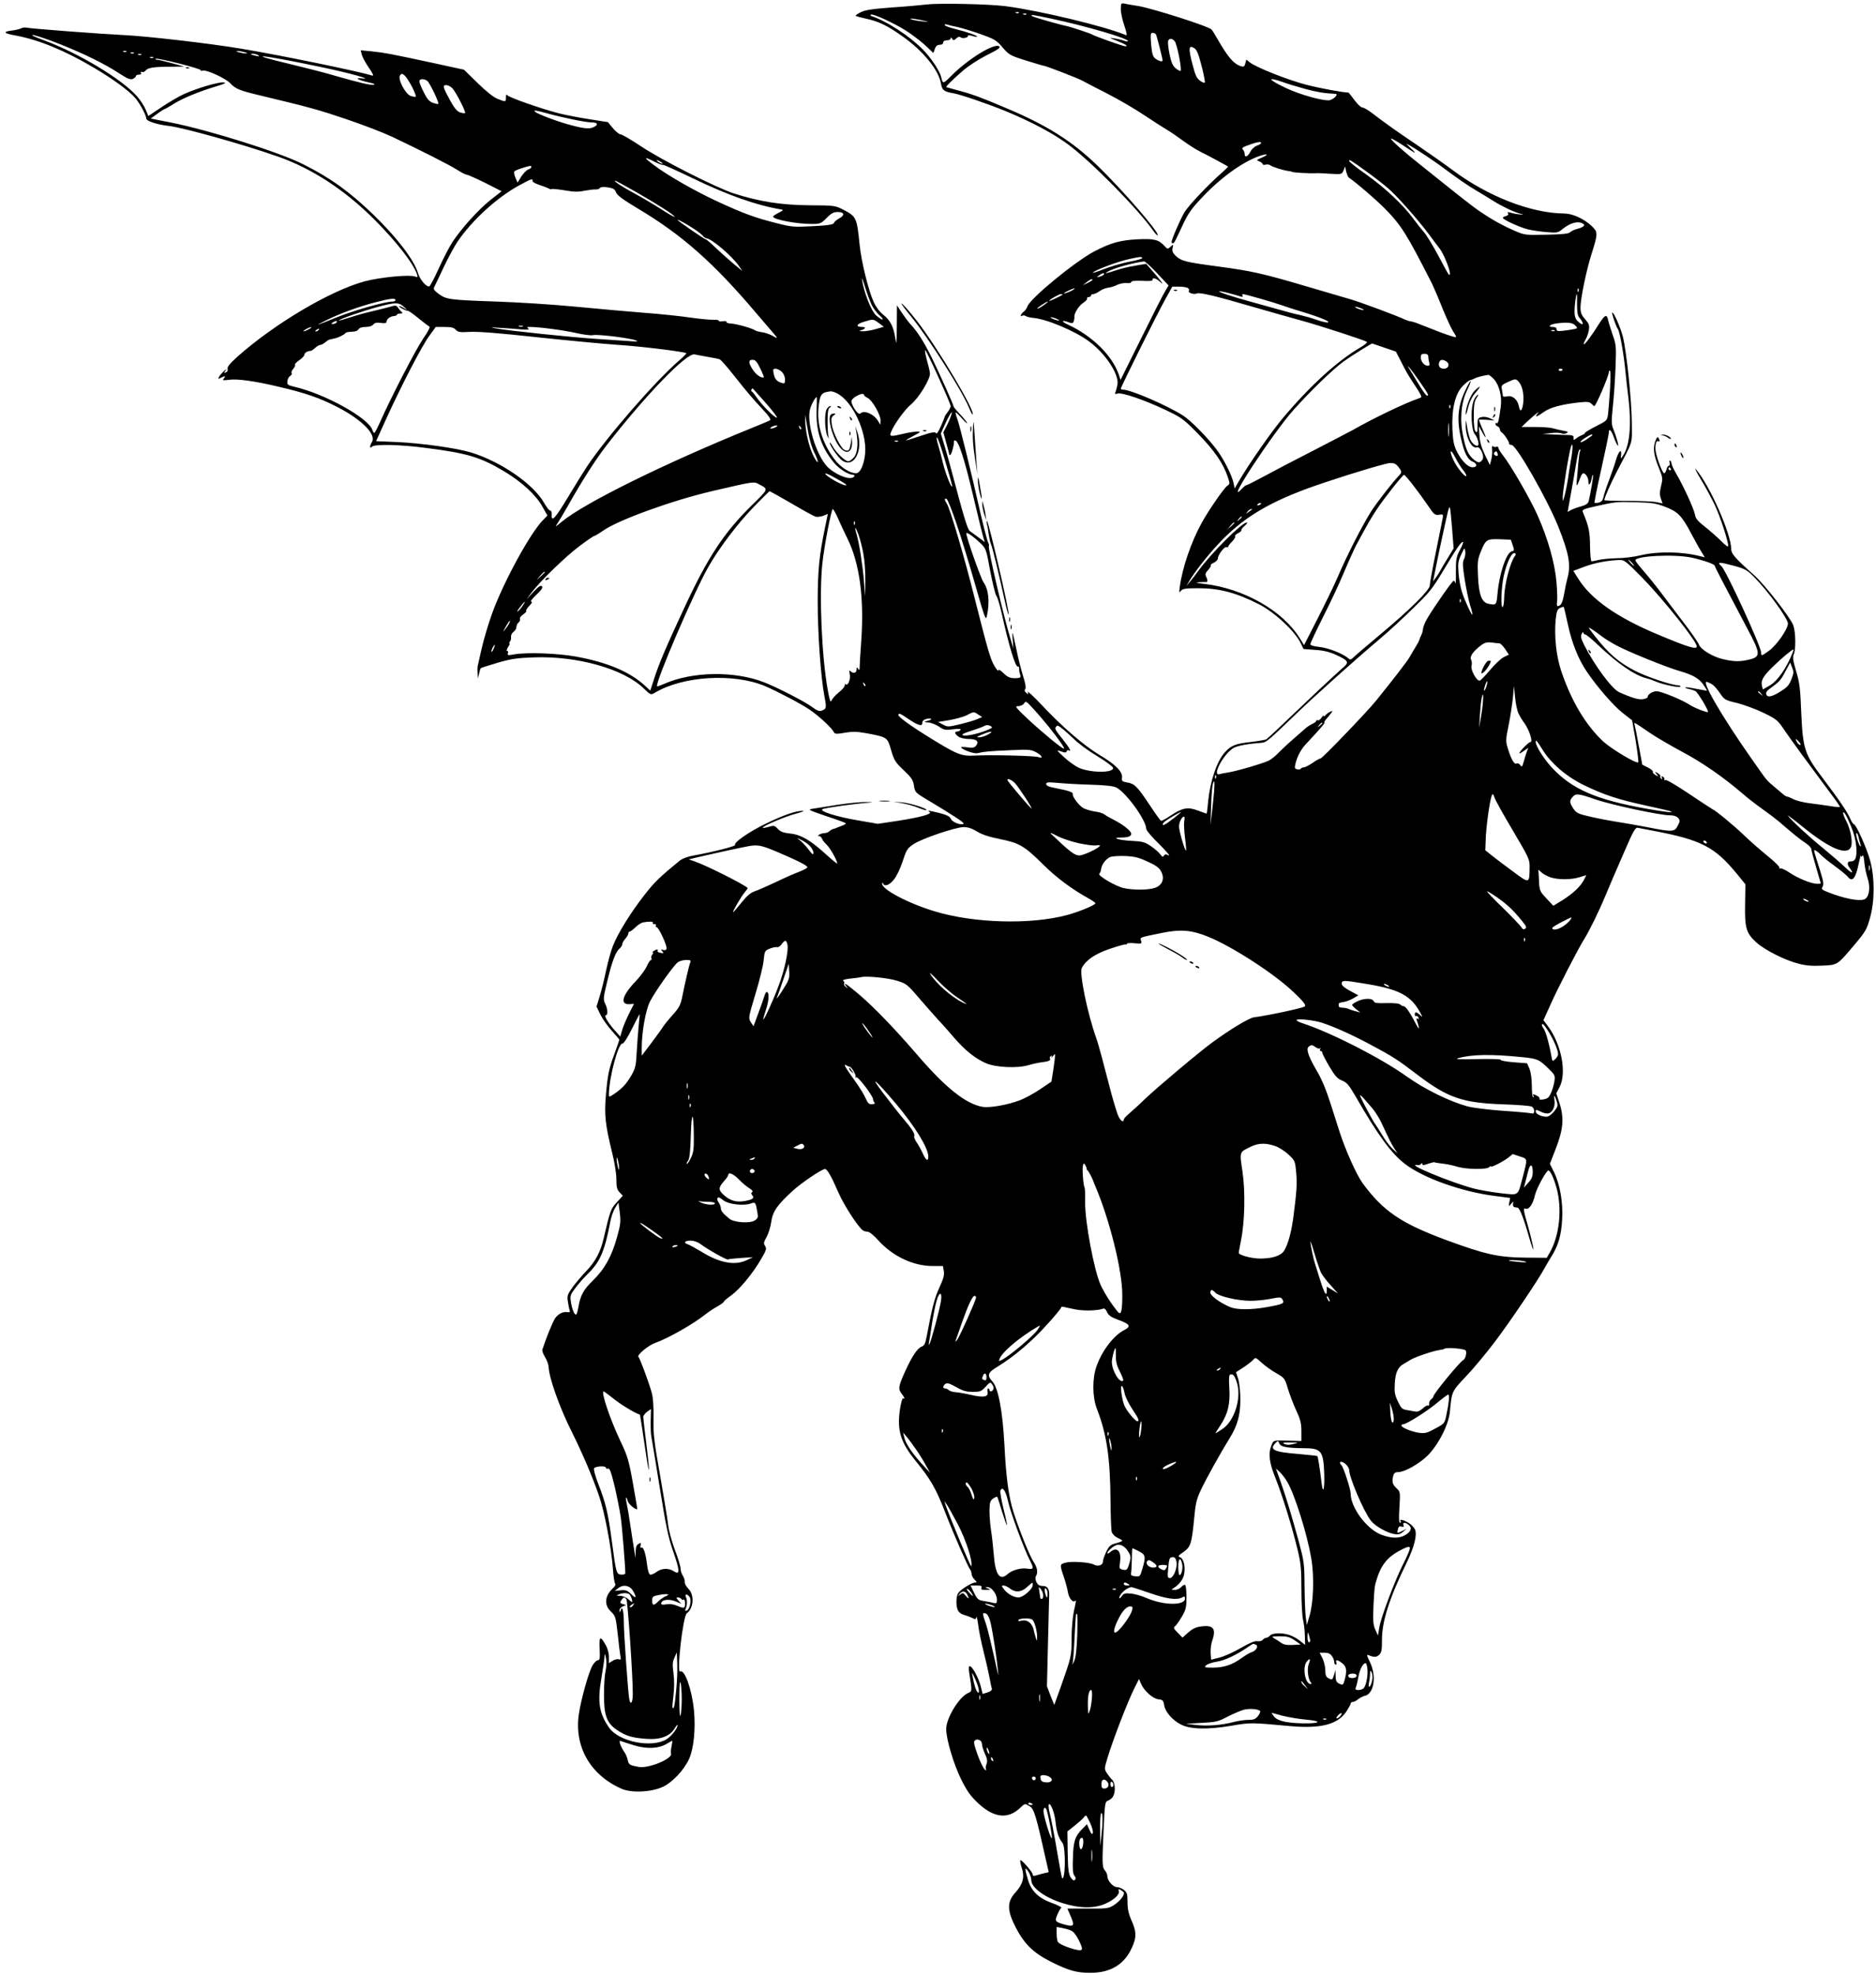 <?xml version="1.0" standalone="no"?>
<!DOCTYPE svg PUBLIC "-//W3C//DTD SVG 20010904//EN"
 "http://www.w3.org/TR/2001/REC-SVG-20010904/DTD/svg10.dtd">
<svg version="1.0" xmlns="http://www.w3.org/2000/svg"
 width="1257pt" height="1323pt" viewBox="0 0 1257 1323"
 preserveAspectRatio="xMidYMid meet">

<g transform="translate(0,1323) scale(0.1,-0.1)"
fill="#000000" stroke="none">
<path d="M6210 13200 c-36 -4 -141 -14 -235 -20 -131 -10 -179 -17 -208 -32
-22 -11 -37 -22 -34 -24 3 -3 34 -11 69 -19 83 -17 145 -47 243 -117 141 -99
245 -227 260 -319 8 -44 20 -53 85 -64 46 -8 233 -72 350 -120 171 -71 316
-148 415 -221 154 -113 473 -437 574 -582 13 -18 26 -31 28 -28 15 15 -238
307 -408 471 -167 160 -334 266 -603 379 -171 73 -231 95 -318 118 -45 12 -85
23 -87 24 -5 4 35 44 108 108 38 33 105 77 162 106 75 37 95 51 85 59 -31 26
-209 -83 -323 -198 -54 -54 -56 -55 -67 -6 -10 41 -70 131 -125 186 -91 91
-243 189 -341 221 -7 2 -10 7 -5 10 15 8 156 -57 238 -109 40 -26 97 -69 127
-97 l54 -51 10 28 c7 19 17 27 33 27 14 0 23 6 23 15 0 9 9 15 25 15 14 0 25
6 25 13 0 8 3 7 10 -3 8 -12 11 -12 28 3 11 11 22 13 28 7 11 -11 56 -2 49 10
-3 5 9 5 27 0 17 -6 33 -8 35 -6 6 6 -69 33 -144 51 -40 10 -73 22 -73 27 0 6
8 7 17 3 10 -3 40 -11 68 -16 27 -6 97 -27 154 -47 95 -34 107 -41 149 -90 42
-49 50 -54 155 -87 61 -19 114 -35 119 -35 13 0 239 -87 263 -102 11 -6 83
-44 160 -83 77 -39 190 -105 251 -146 61 -41 131 -85 154 -99 24 -14 71 -46
106 -72 35 -26 85 -58 111 -71 47 -23 185 -97 191 -103 2 -1 -16 -19 -40 -40
-90 -78 -226 -222 -253 -268 -28 -48 -85 -180 -85 -197 0 -5 4 -9 8 -9 9 0 12
5 71 132 33 70 58 105 129 179 123 130 267 234 381 274 56 19 67 11 15 -11
-37 -16 -38 -17 -16 -25 12 -5 22 -13 22 -18 0 -5 9 -7 20 -4 11 3 26 1 33 -5
12 -10 85 -33 122 -38 11 -1 20 -3 20 -4 0 -6 122 -13 168 -10 6 1 47 -1 90
-4 77 -4 78 -4 89 22 l11 27 7 -34 c5 -18 12 -36 17 -40 51 -35 174 -140 239
-205 113 -114 149 -172 319 -506 12 -25 44 -99 70 -165 27 -66 59 -135 71
-154 13 -19 22 -37 20 -39 -5 -4 -77 20 -171 58 -99 39 -108 43 -130 47 -11 1
-29 7 -40 12 -59 28 -300 117 -365 136 -41 12 -176 52 -300 88 -295 87 -365
102 -588 132 -218 29 -246 36 -284 71 -21 21 -26 33 -21 53 6 25 5 26 -14 8
-19 -16 -21 -16 -39 4 -40 44 -71 52 -184 46 -115 -6 -179 -24 -288 -81 -132
-70 -431 -316 -448 -369 -4 -12 -15 -28 -25 -35 -20 -14 -27 -38 -9 -27 6 4
16 3 23 -2 7 -5 28 -10 47 -12 89 -6 287 -89 380 -160 108 -81 197 -216 188
-284 -3 -18 -9 -40 -13 -51 -7 -15 -5 -17 13 -12 29 9 178 -42 322 -110 109
-52 121 -61 220 -162 107 -110 166 -196 196 -285 16 -47 15 -49 -4 -62 -22
-16 -123 -162 -169 -245 -71 -128 -130 -300 -148 -430 -5 -40 -4 -43 8 -27 12
14 31 17 118 17 138 0 252 -30 402 -106 108 -55 242 -180 283 -263 l18 -38 77
-6 c54 -3 96 -13 138 -32 84 -38 92 -50 55 -82 -16 -15 -51 -47 -79 -72 -27
-24 -135 -126 -239 -225 -104 -100 -194 -184 -201 -188 -7 -4 -54 -12 -105
-18 -100 -11 -131 -23 -171 -67 -55 -59 -101 -194 -115 -340 -3 -40 -8 -73 -9
-73 -2 0 -28 10 -59 21 -68 26 -104 19 -187 -37 -28 -19 -55 -33 -60 -32 -4 2
-39 50 -77 108 -83 124 -100 141 -150 149 -33 6 -37 9 -34 33 5 39 -45 89
-152 152 -106 64 -248 187 -389 337 -54 57 -95 95 -91 84 7 -18 6 -18 -9 -6
-12 9 -14 17 -8 25 7 8 2 38 -14 88 -13 42 -34 123 -45 180 -12 56 -23 104
-25 107 -3 2 -2 -21 1 -50 l4 -54 -19 65 c-48 156 -153 608 -145 622 3 4 0 15
-5 25 -6 10 -29 99 -52 198 -67 296 -137 577 -153 624 -9 24 -15 46 -13 48 3
2 21 -15 41 -38 20 -23 36 -38 36 -33 0 5 -21 31 -45 57 -25 26 -45 50 -45 53
0 11 -96 225 -147 329 -55 110 -96 174 -144 225 -14 15 -39 50 -57 76 l-32 49
-1 -140 c-1 -119 -3 -131 -10 -82 -11 78 -34 122 -82 160 -25 20 -49 53 -64
86 -35 79 -82 270 -93 380 -19 185 -21 191 -113 238 -50 26 -58 27 -227 28
-189 2 -334 25 -505 80 -121 40 -484 224 -620 315 -66 44 -128 80 -137 80 -9
0 -32 19 -51 41 l-34 41 -121 19 c-67 10 -159 28 -204 39 -118 30 -341 108
-350 123 -5 7 -8 2 -8 -15 0 -32 -1 -32 -57 -10 -27 11 -77 51 -133 106 l-91
89 -202 44 c-281 61 -332 70 -416 79 l-74 7 7 -29 c4 -16 25 -55 47 -87 29
-42 35 -57 22 -53 -89 28 -618 137 -878 180 -207 35 -634 84 -785 91 -146 7
-626 43 -654 50 -10 2 -26 0 -35 -5 -9 -5 -38 -12 -65 -15 -61 -8 -50 -19 34
-34 150 -28 324 -99 518 -214 133 -78 246 -162 283 -209 32 -41 69 -112 69
-132 0 -17 73 -41 155 -50 97 -12 495 -123 725 -204 230 -80 452 -225 653
-427 148 -149 259 -293 282 -365 5 -17 3 -19 -14 -12 -39 14 -233 -5 -336 -32
-231 -62 -605 -284 -853 -504 -52 -47 -71 -70 -67 -82 3 -11 -1 -20 -11 -24
-15 -6 -15 -4 -3 11 11 14 8 13 -10 -2 -12 -11 -27 -28 -33 -38 -8 -16 -7 -17
11 -8 28 15 36 14 21 -4 -11 -13 -7 -14 33 -9 57 8 174 -8 337 -47 179 -42
271 -74 392 -136 164 -85 261 -184 230 -234 -16 -26 -16 -47 0 -31 18 18 186
15 360 -8 278 -35 367 -62 526 -157 118 -71 212 -157 256 -236 l34 -60 -28
-29 c-86 -85 -269 -421 -343 -628 -25 -69 -56 -174 -70 -235 -14 -60 -26 -114
-27 -120 -1 -5 -1 -26 0 -45 l2 -35 8 33 c4 18 9 35 12 37 2 2 53 18 113 36
93 27 131 32 245 36 288 10 597 -77 731 -206 49 -47 49 -47 77 -31 187 112
525 133 737 45 82 -35 240 -118 298 -157 62 -42 148 -121 163 -150 8 -15 16
-16 75 -6 53 9 81 8 149 -4 136 -26 136 -26 161 -113 20 -68 28 -81 84 -134
53 -50 63 -65 69 -104 7 -45 8 -46 104 -103 154 -92 235 -145 229 -151 -14
-13 -74 8 -85 31 -8 18 -26 27 -76 40 -74 18 -87 20 -67 7 20 -13 -64 -36
-220 -60 l-127 -19 -133 23 c-143 24 -262 62 -238 75 15 9 225 38 304 43 43 3
40 4 -15 5 -36 0 -121 -8 -190 -19 -69 -11 -142 -23 -164 -26 -36 -5 -31 -8
89 -49 70 -23 130 -45 132 -48 3 -3 -7 -10 -23 -16 -16 -6 -36 -13 -44 -17 -8
-3 -18 -7 -22 -7 -4 -1 -13 -7 -20 -13 -6 -7 -21 -13 -32 -13 -23 0 -60 -20
-38 -20 7 0 15 -7 19 -16 3 -10 18 -29 33 -43 24 -23 70 -106 70 -125 0 -4
-34 24 -76 62 -104 95 -168 132 -241 139 -44 5 -64 12 -81 31 -22 23 -27 24
-60 14 -20 -6 -38 -9 -41 -7 -8 9 149 76 222 95 40 10 60 19 46 19 -43 1 -129
-28 -244 -84 -111 -53 -220 -128 -210 -145 5 -8 -148 -47 -276 -70 -41 -7 -78
-21 -95 -35 -133 -109 -169 -143 -237 -231 -90 -115 -178 -256 -211 -342 -13
-33 -33 -106 -45 -163 -12 -57 -31 -135 -43 -173 l-21 -68 26 -54 c14 -29 49
-78 77 -109 27 -30 50 -57 50 -59 0 -3 -14 -42 -30 -87 -40 -107 -48 -145 -60
-283 -12 -133 -4 -200 40 -380 18 -71 30 -146 30 -185 0 -52 4 -69 22 -88 l21
-22 -40 -44 c-41 -44 -45 -57 -88 -241 -21 -92 -56 -156 -116 -219 -28 -29
-69 -77 -91 -107 -36 -50 -39 -59 -33 -99 4 -24 9 -50 12 -58 4 -10 0 -14 -13
-12 -31 5 -62 -10 -84 -40 -16 -23 -63 -139 -86 -211 -2 -8 6 -31 18 -50 12
-19 23 -48 24 -65 3 -75 73 -272 155 -435 71 -143 139 -301 183 -430 37 -105
83 -349 93 -490 3 -47 10 -90 14 -96 6 -7 1 -18 -12 -30 -57 -52 -63 -113 -16
-158 31 -30 33 -36 46 -151 7 -66 15 -132 18 -148 5 -22 3 -26 -11 -21 -9 3
-27 -1 -41 -10 l-25 -16 0 42 c0 26 -9 59 -23 82 -35 62 -44 56 -39 -29 3 -62
1 -75 -11 -75 -9 0 -24 -15 -35 -32 -26 -42 -77 -223 -93 -327 -33 -218 75
-409 285 -502 66 -29 195 -24 274 11 64 28 145 113 179 188 31 67 45 200 33
325 -13 138 -63 279 -92 261 -26 -16 18 371 44 390 46 34 52 123 11 164 -15
15 -26 35 -25 45 2 10 -4 29 -12 42 -9 13 -16 36 -16 50 0 13 -17 71 -39 127
-21 57 -41 131 -44 165 -4 35 -28 181 -53 325 -41 231 -47 278 -45 388 1 84
-3 141 -13 175 -23 79 -79 229 -88 236 -15 10 66 78 112 94 85 30 252 124 335
190 22 17 59 42 83 55 23 13 42 27 42 31 0 4 22 23 49 42 58 42 144 146 200
242 36 61 39 72 28 89 -12 17 -10 26 10 61 12 23 27 69 31 102 9 68 42 115
146 209 58 53 194 144 214 144 15 0 43 -50 91 -160 37 -85 133 -232 164 -252
7 -4 21 -8 31 -8 11 0 44 -27 73 -60 97 -106 233 -170 364 -170 l67 0 6 -33
c5 -26 -2 -51 -30 -112 -32 -70 -48 -130 -85 -328 -9 -47 -15 -60 -34 -67 -28
-11 -63 -63 -109 -163 -46 -102 -49 -120 -26 -150 21 -26 26 -42 11 -33 -5 3
-14 -31 -21 -75 -20 -141 4 -219 106 -345 100 -123 135 -184 195 -338 58 -150
157 -376 170 -390 5 -6 9 -18 9 -28 0 -10 9 -27 20 -38 16 -16 17 -20 4 -20
-24 0 -103 -50 -115 -73 -14 -25 -14 -90 1 -116 6 -12 23 -24 38 -27 15 -4 39
-13 54 -20 24 -12 27 -12 30 4 2 9 7 -12 12 -48 4 -36 20 -117 36 -180 16 -63
34 -142 40 -175 6 -33 13 -67 16 -75 2 -10 -7 -19 -29 -26 l-33 -10 -12 49
c-13 55 -57 137 -74 137 -7 0 -8 -14 -4 -42 20 -126 20 -127 -5 -137 -60 -23
-149 -168 -149 -242 0 -68 49 -232 99 -335 41 -82 63 -113 115 -162 106 -99
200 -109 282 -31 31 30 31 30 61 12 32 -18 43 -54 116 -381 l14 -62 -26 -6
c-14 -3 -38 -10 -53 -14 -21 -7 -28 -6 -28 4 0 16 -76 103 -83 96 -3 -3 1 -27
10 -53 20 -60 7 -108 -43 -163 -58 -63 -57 -121 4 -238 56 -107 116 -166 230
-224 121 -61 177 -77 272 -76 130 1 220 54 271 161 36 76 36 114 -3 198 -15
35 -23 69 -23 113 0 55 -3 66 -24 83 -13 10 -34 19 -46 19 -27 0 -65 43 -65
73 0 11 -7 28 -16 38 -19 21 -20 43 -9 277 8 178 9 184 31 192 13 5 28 18 33
29 17 31 13 89 -6 109 -10 9 -26 30 -36 45 -18 28 -18 30 3 100 36 120 135
378 182 471 l30 60 13 -31 c20 -48 80 -101 117 -105 29 -3 33 -7 39 -41 7 -44
55 -99 112 -128 61 -32 178 -35 332 -9 136 23 133 23 405 -2 201 -17 311 11
370 96 16 25 30 49 30 55 0 6 6 11 14 11 7 0 24 8 37 19 13 10 33 20 43 22 63
13 81 133 35 227 -21 42 -23 52 -10 46 39 -16 53 -15 71 1 17 15 20 31 20 105
0 120 50 277 164 510 53 109 73 191 57 226 -6 13 -25 33 -43 44 -35 21 -63 27
-53 10 3 -5 1 -10 -4 -10 -7 0 -9 34 -4 104 6 103 6 104 -21 129 -26 25 -31
43 -20 84 5 17 14 23 34 23 41 0 138 54 193 108 74 72 144 209 152 297 13 136
11 133 107 235 50 52 137 157 194 232 102 135 291 415 333 493 12 22 34 60 50
85 43 70 62 137 68 240 7 115 -14 237 -55 320 l-27 55 39 100 c51 130 57 207
26 304 l-22 68 22 42 c48 94 14 279 -74 402 l-34 46 47 104 c48 108 185 374
226 439 35 56 98 184 144 295 23 55 76 180 119 277 67 155 79 177 97 173 11
-2 58 -11 105 -20 320 -61 409 -107 558 -288 l57 -70 -2 -134 c-3 -159 7 -193
76 -256 57 -51 191 -119 283 -142 48 -13 92 -16 157 -13 105 5 100 1 221 145
70 83 79 99 100 175 32 113 32 269 1 383 -23 85 -95 245 -110 245 -4 0 -14 15
-22 33 -17 43 -74 127 -185 274 -123 162 -134 195 -145 443 -6 157 -11 199
-34 274 -21 71 -24 95 -16 113 15 33 13 150 -3 194 -18 51 -191 273 -262 336
-128 114 -154 144 -154 175 0 101 -143 425 -235 533 -14 17 0 -13 31 -65 32
-52 74 -131 95 -175 35 -75 89 -239 89 -272 0 -9 -19 4 -46 32 -26 26 -75 69
-109 96 -49 38 -64 56 -68 82 -6 37 -77 192 -126 275 -17 29 -31 59 -31 67 0
8 -4 16 -9 19 -5 4 -7 -3 -4 -14 3 -11 1 -20 -5 -20 -5 0 -13 -11 -16 -25 -4
-14 -10 -25 -15 -25 -11 0 -46 90 -56 142 -8 40 1 81 16 73 11 -7 12 5 1 23
-6 9 -13 0 -22 -27 -15 -47 -9 -91 27 -180 24 -59 25 -67 13 -116 -10 -40 -10
-61 -1 -85 l11 -32 -38 8 c-20 5 -108 9 -195 9 -86 0 -157 2 -157 5 0 16 41
109 83 190 113 216 102 179 101 330 -1 148 -36 481 -60 575 -17 65 -63 169
-71 161 -5 -5 25 -93 38 -111 12 -17 37 -155 49 -270 6 -61 15 -146 21 -189
22 -187 9 -323 -38 -391 -14 -19 -14 -19 -11 5 6 49 -16 30 -33 -27 -9 -32
-31 -96 -49 -143 -18 -47 -34 -97 -37 -113 -4 -18 -13 -29 -30 -33 -13 -4 -26
-4 -29 -2 -2 3 18 106 46 228 27 123 50 232 50 242 0 33 16 18 34 -32 10 -28
22 -52 26 -55 9 -5 -9 60 -31 114 -12 28 -12 52 -2 150 7 64 15 182 18 262 5
137 4 151 -19 215 -13 38 -27 83 -31 101 -8 41 -22 35 -60 -25 -49 -79 -97
-143 -103 -138 -2 3 3 16 11 30 9 14 19 42 23 64 5 34 2 43 -25 74 -25 28 -31
45 -31 79 0 57 40 252 73 354 45 143 45 150 1 192 -51 48 -128 83 -184 83
-222 2 -512 115 -747 291 -51 38 -159 114 -240 169 -144 97 -197 135 -299 212
-27 21 -56 38 -66 38 -9 0 -33 23 -53 50 -20 28 -38 50 -40 50 -33 0 -187 28
-277 51 -120 30 -338 116 -382 150 l-25 20 -7 -26 c-5 -21 -10 -24 -28 -19
-50 16 -87 59 -159 184 -14 25 -31 53 -39 62 -16 21 -396 142 -493 158 -38 6
-80 13 -92 16 -21 4 -23 1 -23 -38 0 -24 11 -74 24 -111 13 -38 19 -66 12 -63
-142 60 -584 166 -811 195 -111 14 -447 21 -525 11z m617 -56 c-3 -3 -12 -4
-19 -1 -8 3 -5 6 6 6 11 1 17 -2 13 -5z m50 -10 c-3 -3 -12 -4 -19 -1 -8 3 -5
6 6 6 11 1 17 -2 13 -5z m168 -29 c238 -51 527 -136 512 -151 -2 -3 -15 -1
-28 4 -13 5 -42 12 -64 15 -37 6 -36 5 17 -16 59 -23 81 -37 58 -37 -16 0
-211 70 -225 80 -8 6 -142 50 -165 55 -40 7 -227 60 -234 67 -15 12 -4 11 129
-17z m-845 -16 c26 -6 22 -7 -20 -2 -30 3 -64 9 -75 14 -23 10 37 2 95 -12z
m1545 -89 c6 -9 45 -163 45 -176 0 -10 -30 -2 -49 14 -17 13 -22 33 -28 95 -5
66 -4 77 10 77 9 0 19 -5 22 -10z m-7340 -67 c159 -63 299 -132 396 -196 51
-33 71 -42 88 -36 11 5 21 13 21 19 0 5 9 10 21 10 12 0 18 4 13 11 -4 7 -1
10 7 7 8 -3 19 1 24 9 14 19 56 26 165 26 l95 1 -80 22 c-44 12 -89 23 -99 23
-11 1 -17 4 -13 7 9 9 308 -67 302 -76 -3 -5 4 -6 14 -3 26 7 153 -52 183 -84
35 -38 64 -50 204 -83 330 -79 391 -96 574 -158 107 -36 245 -89 305 -117 190
-90 388 -190 439 -223 28 -18 56 -32 63 -32 7 0 63 -25 124 -55 l110 -56 -74
-58 c-81 -64 -197 -193 -256 -283 -21 -32 -62 -112 -92 -178 -30 -66 -58 -119
-64 -119 -22 0 -61 47 -74 89 -26 89 -141 239 -298 391 -159 154 -291 249
-474 340 -159 80 -620 225 -882 278 l-137 27 44 32 c24 18 47 32 50 32 3 0 29
15 58 33 59 38 174 85 288 119 57 17 69 24 48 26 -33 4 -179 -39 -265 -78 -35
-16 -102 -55 -151 -88 l-88 -59 -18 43 c-10 24 -35 63 -57 88 -103 117 -393
291 -629 378 -66 24 -90 36 -65 33 22 -4 103 -31 180 -62z m7466 21 c16 -19
50 -192 39 -199 -3 -2 -18 6 -33 18 -20 17 -29 39 -41 96 -8 40 -12 79 -9 87
7 19 27 18 44 -2z m180 -165 c15 -57 24 -107 22 -112 -2 -4 -17 1 -32 12 -22
16 -32 37 -49 103 -31 116 -28 141 12 114 15 -9 28 -42 47 -117z m-7204 95
c-3 -3 -12 -4 -19 -1 -8 3 -5 6 6 6 11 1 17 -2 13 -5z m793 -4 c20 -6 21 -8 5
-8 -11 0 -31 4 -45 8 -20 6 -21 8 -5 8 11 0 31 -4 45 -8z m-743 -6 c-3 -3 -12
-4 -19 -1 -8 3 -5 6 6 6 11 1 17 -2 13 -5z m50 -10 c-3 -3 -12 -4 -19 -1 -8 3
-5 6 6 6 11 1 17 -2 13 -5z m783 -4 c11 -8 7 -9 -15 -4 -37 8 -45 14 -19 14
10 0 26 -5 34 -10z m430 -81 c190 -40 346 -84 265 -74 -55 6 -26 -11 45 -27
34 -7 47 -13 34 -16 -24 -3 -89 12 -264 62 -63 19 -197 53 -297 77 -329 78
-190 64 217 -22z m-1133 65 c-3 -3 -12 -4 -19 -1 -8 3 -5 6 6 6 11 1 17 -2 13
-5z m1735 -198 c16 -32 27 -60 24 -63 -2 -3 -17 -1 -33 4 -37 12 -91 116 -72
139 10 13 14 12 32 -3 10 -10 32 -44 49 -77z m101 42 c17 -13 81 -147 74 -154
-2 -2 -18 1 -36 7 -24 9 -39 25 -61 70 -17 32 -30 65 -30 74 0 18 30 20 53 3z
m5733 -8 c32 -12 100 -32 151 -46 79 -21 118 -28 202 -33 19 -1 -5 -30 -35
-41 -32 -12 -197 33 -299 81 -120 57 -129 77 -19 39z m-5566 -40 c23 -23 94
-160 86 -167 -2 -3 -17 -1 -33 4 -20 7 -38 28 -65 77 -51 92 -54 106 -29 106
12 0 30 -9 41 -20z m635 -169 c110 -30 261 -61 300 -61 39 0 46 -14 16 -30
-28 -15 -63 -13 -149 10 -84 21 -231 76 -246 91 -14 13 0 12 79 -10z m5810
-262 c11 -5 2 6 -20 26 -22 21 -35 35 -30 32 49 -24 190 -118 278 -185 59 -44
140 -100 180 -123 39 -23 95 -57 122 -74 55 -35 133 -73 180 -86 30 -8 29 -8
-5 -5 -19 2 -46 7 -59 12 -18 5 -22 4 -17 -5 5 -8 0 -14 -13 -18 -12 -3 -21
-8 -21 -12 0 -13 123 -68 175 -79 28 -6 82 -14 121 -17 65 -5 74 -4 100 18 55
45 108 60 142 38 17 -10 -1 -25 -43 -35 -16 -4 -37 -14 -45 -22 -12 -10 -54
-14 -160 -16 -145 -3 -145 -3 -222 31 -43 18 -115 56 -161 85 -81 51 -105 69
-297 222 -52 42 -126 101 -165 132 -109 86 -195 163 -195 173 0 5 30 -12 68
-36 37 -25 76 -50 87 -56z m-1025 63 c0 -4 -13 -13 -29 -18 -16 -6 -35 -24
-42 -39 -17 -34 -39 -44 -39 -18 0 11 -5 24 -12 31 -8 8 -4 14 18 23 70 27
104 34 104 21z m-4061 -127 c27 -13 51 -22 53 -19 3 2 94 -39 204 -92 230
-111 424 -180 589 -207 16 -3 13 -7 -17 -22 -21 -10 -38 -22 -38 -26 0 -19
156 -49 257 -49 59 0 64 2 102 40 31 32 47 40 75 40 45 0 48 -23 7 -44 -16 -9
-31 -22 -34 -30 -4 -10 -38 -16 -140 -21 -126 -7 -141 -6 -243 20 -143 36
-218 63 -396 145 -153 71 -335 175 -425 243 -74 55 -72 62 6 22z m51 -11 c0
-2 -9 0 -20 6 -11 6 -20 13 -20 16 0 2 9 0 20 -6 11 -6 20 -13 20 -16z m4715
-52 c50 -36 113 -85 140 -108 61 -51 204 -212 280 -314 30 -41 62 -83 69 -92
29 -33 81 -166 70 -177 -6 -6 -4 -9 -78 129 -37 69 -80 139 -95 155 -15 17
-47 57 -71 90 -70 95 -190 207 -315 296 -63 44 -115 85 -115 91 0 12 8 7 115
-70z m-5595 29 c0 -5 -9 -13 -20 -16 -12 -4 -32 -25 -47 -47 l-25 -41 -14 32
c-8 18 -11 37 -8 42 3 5 26 15 52 23 58 18 62 18 62 7z m8 -93 c-2 -6 20 -18
47 -27 28 -9 56 -20 63 -24 6 -5 16 -6 20 -3 4 2 43 -2 86 -9 60 -11 92 -11
130 -3 28 5 62 10 75 9 14 -1 28 4 31 10 5 7 24 8 53 4 37 -6 47 -12 55 -34 7
-19 46 -48 148 -109 294 -175 507 -364 789 -697 28 -32 66 -77 85 -99 66 -76
68 -80 28 -56 -20 11 -53 23 -74 25 -20 3 -42 9 -48 14 -18 13 -122 42 -159
44 -19 1 -33 6 -30 11 3 5 -8 7 -25 4 -17 -2 -29 -1 -26 4 3 4 -14 7 -38 6
-24 0 -92 6 -153 15 -60 9 -200 24 -310 32 -110 9 -317 27 -460 41 -143 14
-379 29 -525 34 -318 11 -339 14 -390 51 -32 24 -38 33 -30 47 5 9 33 69 63
132 30 63 72 141 93 172 99 145 265 296 414 377 81 44 91 47 88 29z m694 -74
c149 -86 258 -155 258 -166 0 -4 -41 19 -90 51 -50 32 -130 79 -178 105 -82
44 -145 85 -130 86 3 0 66 -34 140 -76z m388 -247 c25 -16 51 -37 58 -45 6 -9
18 -17 26 -18 38 -6 168 -116 216 -184 l24 -35 -54 44 c-30 25 -84 73 -120
107 -36 35 -68 62 -71 61 -6 -2 -189 124 -189 130 0 6 63 -29 110 -60z m3004
-195 c3 -4 -36 -16 -87 -25 -50 -10 -130 -33 -177 -52 -47 -19 -76 -27 -66
-19 29 21 169 73 239 88 77 17 85 18 91 8z m100 -103 l76 -81 -22 -37 c-13
-20 -85 -162 -161 -316 l-139 -280 -12 37 c-44 128 -180 260 -341 334 -49 22
-42 34 9 14 20 -7 26 -6 31 9 3 11 5 23 4 27 -4 22 27 73 57 94 19 12 31 26
28 31 -3 5 2 9 10 9 9 0 16 5 16 10 0 6 7 10 15 10 9 0 28 9 43 20 15 11 41
21 57 23 17 2 44 10 61 19 17 8 45 14 63 12 18 -2 31 1 31 7 0 7 24 10 73 8
51 -3 71 -1 70 8 -3 16 23 10 48 -13 23 -19 23 -19 8 2 -8 11 -33 42 -57 69
l-42 48 -71 -12 c-39 -6 -98 -20 -130 -31 -62 -21 -84 -25 -59 -11 43 26 167
60 246 70 7 0 46 -35 88 -80z m-358 -8 c-3 -5 -16 -11 -28 -14 -22 -6 -22 -5
-4 8 22 17 40 20 32 6z m-1555 -204 c11 -23 35 -54 52 -69 18 -15 26 -28 20
-28 -7 0 -26 12 -43 28 -32 28 -81 153 -94 238 -4 21 5 2 19 -44 14 -46 35
-102 46 -125z m1479 168 c0 -2 -15 -12 -32 -20 l-33 -16 25 20 c24 20 40 26
40 16z m639 -54 c7 -5 11 -14 7 -20 -8 -12 37 -26 53 -17 15 10 126 -16 361
-85 118 -34 276 -79 350 -99 125 -35 399 -124 427 -139 8 -4 -9 -19 -45 -40
-154 -91 -333 -254 -516 -471 -79 -94 -230 -311 -298 -428 l-25 -44 -7 34 c-9
50 -67 165 -115 228 -59 79 -175 196 -223 226 -110 70 -352 174 -403 174 -8 0
-15 3 -15 7 0 11 247 508 299 600 l46 83 45 0 c25 0 51 -4 59 -9z m-764 -9
c-14 -12 -65 -32 -65 -26 0 3 15 11 33 19 37 17 45 18 32 7z m3382 -14 c-3 -8
-6 -5 -6 6 -1 11 2 17 5 13 3 -3 4 -12 1 -19z m-2342 -12 c28 -7 61 -16 74
-21 16 -5 21 -4 17 4 -4 6 -3 11 2 11 14 0 216 -58 259 -74 21 -8 85 -29 143
-46 122 -37 197 -69 163 -70 -12 0 -46 9 -75 19 -29 11 -78 24 -108 31 -30 6
-91 22 -135 35 -44 12 -125 35 -180 50 -127 34 -245 73 -225 74 8 0 38 -5 65
-13z m-1116 -10 c-9 -8 -89 -46 -89 -42 0 8 65 46 79 46 8 0 12 -2 10 -4z
m3448 -66 c0 -49 4 -75 15 -87 37 -43 27 -62 -12 -23 -14 14 -20 33 -20 63 0
41 10 117 15 117 2 0 3 -31 2 -70z m-7917 30 c0 -5 -10 -10 -22 -10 -47 0
-262 -61 -370 -105 -145 -59 -159 -63 -73 -21 92 46 218 92 330 121 99 26 135
30 135 15z m4355 -26 c-26 -20 -55 -36 -55 -30 0 5 63 46 70 46 3 -1 -4 -8
-15 -16z m-4298 -20 c25 -22 25 -24 3 -10 -13 9 -29 16 -35 16 -5 -1 4 -8 20
-17 17 -10 34 -16 38 -15 5 1 36 -21 70 -49 34 -28 67 -53 74 -56 7 -3 -8 -33
-42 -82 -51 -75 -215 -393 -286 -553 -19 -43 -37 -78 -41 -78 -4 0 -9 9 -13
20 -25 80 -318 242 -521 289 -47 11 -51 15 -48 38 1 15 10 30 19 35 8 5 13 14
9 19 -3 6 2 19 12 30 9 10 14 22 11 26 -4 3 9 17 28 30 19 13 35 30 35 38 0
12 22 25 43 25 4 0 17 9 29 20 12 11 28 20 35 20 7 0 22 8 33 18 11 9 25 18
30 18 6 1 13 3 18 4 4 1 12 3 17 4 21 4 63 25 69 34 3 6 22 10 43 10 23 0 39
6 45 16 6 10 23 16 47 16 23 0 44 6 52 16 9 12 24 15 51 11 27 -4 38 -1 38 8
0 17 24 36 49 38 12 1 21 5 21 9 0 4 10 8 23 8 12 0 17 4 11 8 -5 4 -17 17
-25 28 -13 20 -17 21 -59 8 -25 -7 -79 -20 -120 -30 -41 -9 -106 -27 -144 -40
-39 -13 -72 -22 -74 -20 -5 6 167 66 263 91 116 31 138 31 172 -1z m6430 -20
c-5 -5 -57 13 -57 20 0 3 14 0 31 -6 16 -6 28 -12 26 -14z m-2040 -70 c-5 -5
-57 13 -57 20 0 3 14 0 31 -6 16 -6 28 -12 26 -14z m-1208 -18 l33 -25 -53
-15 c-29 -9 -69 -15 -88 -15 -21 1 -28 3 -16 6 33 8 42 23 13 23 -46 0 -41 19
9 34 64 20 64 20 102 -8z m-3634 4 c-3 -5 -14 -10 -23 -10 -15 0 -15 2 -2 10
20 13 33 13 25 0z m8300 -20 c17 -18 16 -19 -6 -24 -13 -3 -45 -8 -71 -11 -40
-5 -48 -3 -48 9 0 11 -9 16 -27 16 -35 0 -18 17 22 23 75 10 112 7 130 -13z
m-7052 -7 c-7 -2 -19 -2 -25 0 -7 3 -2 5 12 5 14 0 19 -2 13 -5z m-1433 -18
c-14 -8 -29 -14 -35 -14 -5 0 1 6 15 14 14 8 30 14 35 14 6 0 -1 -6 -15 -14z
m984 -4 c15 -16 28 -18 94 -14 52 3 198 -8 452 -36 206 -22 449 -45 540 -51
147 -9 449 -46 459 -56 2 -2 -20 -25 -50 -50 -163 -142 -483 -510 -616 -709
-22 -33 -79 -125 -127 -205 -86 -143 -113 -172 -109 -117 1 15 -3 27 -10 27
-7 0 -25 23 -41 51 -70 126 -290 277 -489 338 -98 30 -329 62 -494 70 l-143 6
68 150 c102 223 239 489 289 556 l43 59 58 0 c45 0 63 -4 76 -19z m436 3 c47
-4 61 -2 50 5 -12 9 -9 11 13 11 60 0 226 -22 309 -41 48 -11 98 -17 111 -14
29 8 253 -20 287 -35 20 -8 13 -9 -40 -5 -36 2 -137 9 -225 15 -166 11 -582
54 -670 70 -45 8 -42 9 25 4 41 -2 104 -7 140 -10z m-1355 -4 c-3 -5 -12 -10
-18 -10 -7 0 -6 4 3 10 19 12 23 12 15 0z m8282 -6 c-3 -3 -12 -4 -19 -1 -8 3
-5 6 6 6 11 1 17 -2 13 -5z m-1143 -112 l79 -27 37 -71 c19 -40 47 -89 61
-110 79 -120 81 -124 62 -130 -97 -33 -304 -132 -448 -214 -22 -12 -141 -74
-265 -138 -124 -63 -274 -142 -333 -174 -59 -32 -111 -58 -116 -58 -4 0 -18
-11 -31 -25 -122 -129 210 376 348 530 112 125 259 268 335 324 41 30 192 125
192 120 0 0 36 -12 79 -27z m-2984 -203 c44 -96 80 -181 80 -189 0 -8 -9 -26
-20 -40 -11 -14 -20 -28 -20 -31 0 -4 -12 -33 -26 -65 -17 -38 -28 -54 -33
-45 -6 10 -29 6 -100 -18 -51 -17 -95 -31 -99 -31 -4 1 18 14 48 30 51 27 53
29 25 29 -16 0 -57 -6 -90 -14 -87 -21 -97 -20 -85 10 19 50 92 151 133 185
53 43 133 174 128 210 -1 14 -11 56 -22 94 -10 39 -14 65 -8 59 5 -5 46 -88
89 -184z m-1550 141 c36 -6 72 -13 81 -16 8 -2 53 -53 99 -112 85 -107 114
-142 203 -238 30 -32 44 -55 37 -59 -6 -4 -59 -26 -118 -50 -580 -235 -1123
-502 -1277 -629 -46 -38 -48 -39 -29 -11 11 17 45 73 74 125 89 158 180 300
249 390 262 338 542 629 595 616 12 -2 50 -10 86 -16z m4830 3 c0 -10 3 -28 6
-40 5 -17 2 -23 -9 -23 -23 0 -47 28 -47 56 0 19 5 24 25 24 17 0 25 -6 25
-17z m-4477 -79 c16 -31 26 -58 25 -60 -12 -11 -50 14 -72 47 -32 48 -33 69
-3 69 18 0 29 -12 50 -56z m4601 43 c23 -17 11 -47 -20 -47 -26 0 -40 20 -30
45 7 18 26 19 50 2z m-180 -135 c59 -86 62 -92 47 -92 -5 0 -27 30 -50 68 -22
37 -50 83 -62 102 -40 62 7 7 65 -78z m-4276 68 c13 -13 22 -33 22 -51 0 -27
-3 -30 -22 -24 -33 10 -47 26 -54 63 -6 27 -4 32 13 32 11 0 29 -9 41 -20z
m5232 16 c0 -11 -19 -15 -25 -6 -3 5 1 10 9 10 9 0 16 -2 16 -4z m318 -132
c-4 -65 -10 -139 -13 -165 -6 -46 -7 -47 -81 -84 -41 -21 -74 -41 -74 -45 0
-4 -8 -10 -17 -13 -10 -4 -28 -13 -39 -22 -20 -15 -22 -15 -20 2 1 14 -7 18
-34 19 -19 0 -66 2 -105 4 l-70 3 55 6 c30 4 63 3 73 -2 9 -4 25 -4 34 2 14 7
10 11 -22 16 -22 4 -53 11 -69 16 -16 5 -70 9 -120 9 l-91 0 40 38 c22 20 49
44 60 52 19 14 19 14 6 -2 -20 -26 -5 -22 43 12 42 31 120 52 242 65 49 5 64
3 77 -9 8 -9 17 -16 20 -16 10 0 97 202 97 227 0 8 3 12 8 9 4 -2 4 -57 0
-122z m-778 66 c35 -38 55 -115 46 -183 -12 -91 -18 -117 -27 -111 -5 3 -9 0
-9 -6 0 -6 7 -13 15 -16 8 -4 15 -12 15 -20 0 -7 6 -17 13 -21 16 -10 52 -66
49 -75 -1 -5 6 -8 16 -8 32 0 240 -365 313 -547 73 -183 86 -258 61 -348 -6
-22 -16 -69 -22 -105 -11 -60 -21 -79 -44 -80 -4 0 -6 12 -3 28 3 15 1 75 -4
134 -11 126 -55 284 -126 445 -48 108 -179 336 -234 405 -16 20 -29 42 -29 48
0 7 -6 10 -14 7 -7 -3 -18 -1 -23 4 -5 5 -7 -4 -5 -24 2 -18 -1 -48 -6 -67
l-9 -35 -34 70 c-23 49 -34 87 -36 130 l-4 60 21 -37 c30 -56 33 -46 4 17 -13
31 -24 58 -24 62 0 3 24 3 53 1 l52 -5 -31 15 c-19 9 -43 12 -58 8 -24 -6 -26
-11 -26 -58 0 -42 -2 -49 -12 -39 -9 8 -13 44 -13 104 0 75 4 99 19 122 16 24
16 27 3 16 -27 -21 -40 -82 -36 -164 3 -50 10 -81 20 -94 18 -20 32 -67 23
-76 -12 -11 -41 12 -54 42 -6 17 -16 54 -20 83 -7 50 -8 51 -9 13 -2 -80 40
-165 75 -151 21 8 52 -59 38 -81 -16 -25 -28 -26 -58 -2 -36 29 -54 66 -72
156 -24 112 -14 224 25 306 36 74 33 90 -3 18 -57 -112 -67 -204 -37 -336 22
-100 44 -143 80 -158 32 -14 30 -37 -2 -37 -31 0 -72 41 -104 103 -21 42 -27
70 -31 148 -6 136 17 238 67 291 20 21 43 40 51 41 8 2 22 7 30 12 12 7 57 19
93 24 5 0 22 -12 37 -29z m170 -22 c23 -28 34 -93 25 -147 -8 -48 -20 -53 -28
-11 -10 45 -42 73 -78 65 -16 -4 -29 -2 -29 3 0 5 -3 24 -6 41 -6 29 -4 32 37
51 55 25 57 25 79 -2z m-5050 -136 c45 -51 79 -96 76 -99 -8 -9 -99 81 -134
132 -15 22 -30 42 -35 43 -4 2 -4 8 -1 14 3 5 7 8 8 6 2 -2 40 -45 86 -96z
m479 63 c104 -53 200 -259 188 -401 -7 -76 -33 -134 -61 -134 -42 0 -107 42
-147 97 -80 107 -117 232 -104 348 10 86 18 97 83 104 7 0 26 -6 41 -14z m204
-30 c30 -13 87 -112 87 -150 l-1 -30 -16 26 c-29 47 -94 74 -119 49 -15 -15
-69 70 -57 90 15 24 77 53 81 37 1 -7 13 -17 25 -22z m-341 -79 c-6 -141 29
-249 115 -354 34 -42 97 -82 128 -82 9 0 13 -4 10 -10 -18 -29 -103 -3 -169
52 -74 61 -148 276 -131 384 5 33 36 94 48 94 1 0 0 -38 -1 -84z m4245 12 c-3
-8 -6 -5 -6 6 -1 11 2 17 5 13 3 -3 4 -12 1 -19z m-4301 -167 c8 -46 26 -106
40 -132 29 -57 32 -88 5 -42 -32 51 -62 163 -65 243 -2 41 -2 62 0 45 3 -16
12 -68 20 -114z m935 63 l-30 -60 19 -69 c11 -39 20 -74 20 -78 0 -5 4 -6 9
-3 8 6 26 73 23 89 -1 4 3 7 8 7 22 0 62 -123 120 -368 33 -141 65 -270 70
-285 l9 -28 -42 31 c-23 17 -50 37 -60 44 -12 9 -38 91 -82 257 -35 134 -75
278 -88 319 l-23 76 35 77 c20 42 37 71 39 64 1 -7 -11 -40 -27 -73z m3356
-81 c-2 -21 -4 -4 -4 37 0 41 2 58 4 38 2 -21 2 -55 0 -75z m-4507 57 c-8 -5
-22 -10 -30 -10 -13 0 -13 1 0 10 8 5 22 10 30 10 13 0 13 -1 0 -10z m168 -15
c-3 -3 -9 2 -12 12 -6 14 -5 15 5 6 7 -7 10 -15 7 -18z m5302 -39 c0 -2 -18
-15 -40 -30 -22 -14 -40 -22 -40 -17 0 5 15 18 33 29 31 20 47 26 47 18z
m-4337 -173 c26 -87 47 -162 47 -168 -2 -25 -43 78 -61 150 -10 44 -26 101
-34 128 -8 26 -11 47 -6 47 4 0 29 -71 54 -157z m-316 131 c-3 -3 -12 -4 -19
-1 -8 3 -5 6 6 6 11 1 17 -2 13 -5z m4509 -126 c-8 -46 -17 -105 -21 -133 -4
-27 -13 -72 -20 -100 -13 -48 -14 -49 -14 -15 -1 35 44 311 56 340 13 36 13
-15 -1 -92z m-720 -70 c13 -17 22 -33 18 -37 -8 -8 -61 56 -84 105 -32 66 -22
85 11 20 16 -32 41 -72 55 -88z m780 127 c-3 -8 -8 -45 -11 -82 -3 -38 -7 -88
-10 -113 -5 -46 2 -40 25 23 5 15 14 27 19 27 15 0 34 -29 34 -55 0 -33 13
-23 21 16 3 18 8 30 10 28 4 -4 -15 -117 -29 -176 -4 -16 -17 -25 -48 -34 -23
-6 -54 -17 -68 -24 l-25 -14 21 117 c12 64 27 153 34 196 13 82 20 106 28 106
3 0 3 -7 -1 -15z m-550 -20 c1 -8 -4 -11 -12 -8 -15 6 -18 16 -7 26 8 9 16 1
19 -18z m-667 -81 c24 -31 25 -38 8 -56 -41 -42 -151 -183 -190 -244 -58 -92
-159 -288 -221 -433 -27 -63 -90 -192 -139 -288 l-89 -174 -30 48 c-115 184
-375 331 -639 362 -56 6 -64 9 -34 11 22 1 43 2 48 1 10 -1 9 17 -2 38 -7 13
-4 24 14 43 13 14 21 28 18 32 -3 3 6 11 21 17 14 7 26 19 26 27 0 24 44 83
58 77 6 -2 12 -1 12 4 0 5 12 20 26 34 14 14 23 30 20 35 -3 5 6 14 19 20 14
7 24 16 23 20 -2 5 8 19 22 30 14 12 20 21 14 22 -32 1 -239 -206 -324 -323
-19 -27 -45 -60 -58 -75 l-23 -27 18 30 c37 63 123 173 198 253 155 166 320
268 593 369 142 52 411 137 527 166 44 11 64 6 84 -19z m1826 -14 c3 -5 1 -10
-4 -10 -6 0 -11 5 -11 10 0 6 2 10 4 10 3 0 8 -4 11 -10z m-5530 -102 c22 -19
-23 -6 -70 21 -81 46 -89 70 -10 26 39 -21 74 -42 80 -47z m3806 -11 c31 -40
75 -101 98 -135 39 -58 46 -64 73 -60 27 4 29 3 25 -21 -3 -14 -23 -118 -46
-229 -23 -112 -41 -213 -41 -224 0 -30 -132 -161 -326 -323 -93 -78 -178 -150
-187 -160 -16 -15 -20 -16 -35 -3 -35 31 -137 70 -194 75 -36 4 -58 10 -58 18
0 7 38 88 84 180 47 92 111 228 142 303 32 76 69 157 82 182 77 142 99 181
135 235 47 72 176 235 185 235 4 -1 32 -33 63 -73z m-4383 8 c62 -33 64 -27
-53 -142 -185 -182 -293 -346 -452 -689 -124 -266 -170 -375 -203 -480 l-23
-70 -31 29 c-103 96 -253 160 -466 199 -123 22 -326 30 -414 15 -42 -8 -48 -7
-43 7 4 9 1 16 -4 16 -7 0 -4 10 5 25 9 14 14 25 10 25 -4 0 -2 6 3 13 6 6 9
21 7 31 -1 11 6 26 17 34 10 7 19 21 19 31 0 10 6 24 14 31 8 6 13 17 10 24
-3 7 7 21 21 30 15 10 24 20 21 24 -4 3 6 18 21 34 18 19 22 28 12 28 -8 0 8
21 35 46 36 34 45 49 37 57 -8 8 -23 -2 -57 -38 l-46 -50 33 45 c56 75 229
243 323 313 49 37 93 67 98 67 4 0 31 16 60 36 101 71 459 201 728 264 288 67
280 66 318 45z m215 -127 c78 -46 151 -86 162 -89 11 -3 34 0 51 6 l31 13 -19
-92 c-39 -189 -48 -280 -49 -491 0 -214 20 -507 45 -638 15 -79 14 -85 -18
-97 -16 -6 -32 0 -67 26 -49 36 -230 129 -317 163 -197 78 -482 74 -670 -9
-25 -11 -47 -19 -49 -17 -17 17 255 650 347 806 74 128 193 284 297 392 58 60
108 109 110 109 2 0 68 -37 146 -82z m1107 -139 c31 -90 87 -274 125 -408 65
-228 71 -241 78 -205 20 92 11 176 -23 224 -20 29 -122 321 -115 329 7 6 50
-25 93 -66 39 -37 40 -41 67 -188 16 -82 34 -157 41 -165 7 -9 22 -58 34 -110
50 -227 95 -374 111 -365 4 3 8 -3 8 -12 -1 -10 2 -28 6 -40 6 -19 3 -23 -16
-25 -48 -3 -64 3 -96 34 -21 20 -33 27 -33 17 0 -7 -12 5 -26 29 -28 47 -45
106 -135 462 -66 264 -163 594 -185 627 -17 27 -18 36 -1 31 6 -2 37 -78 67
-169z m4748 116 c84 -32 111 -60 172 -175 22 -41 51 -95 66 -119 l27 -44 -29
7 c-123 32 -284 34 -399 7 -44 -11 -116 -20 -160 -20 -44 -1 -98 -6 -120 -11
-22 -5 -44 -10 -50 -10 -6 0 -10 41 -11 103 -1 97 -8 131 -49 229 -5 14 8 19
87 37 135 30 132 30 268 27 109 -3 135 -7 198 -31z m-2708 21 c0 -2 -7 -7 -16
-10 -8 -3 -12 -2 -9 4 6 10 25 14 25 6z m1280 -170 l10 -129 -37 -61 c-21 -34
-44 -72 -51 -86 -7 -14 -21 -36 -32 -50 l-18 -24 9 44 c22 116 82 389 91 425
14 48 14 45 28 -119z m-4115 72 c15 -35 43 -94 62 -133 82 -164 114 -397 94
-685 -6 -83 -11 -164 -11 -178 0 -21 -2 -24 -10 -12 -8 13 -10 13 -10 -2 0
-24 -18 -32 -37 -17 -14 12 -15 10 -9 -18 7 -32 -13 -81 -27 -66 -4 3 -7 0 -7
-9 0 -8 -18 -29 -41 -47 -22 -18 -44 -43 -48 -54 -6 -16 -12 1 -24 68 -41 223
-59 641 -37 849 12 114 60 366 70 366 4 0 20 -28 35 -62z m2774 59 c-2 -1 -13
-9 -24 -17 -19 -14 -19 -14 -6 3 7 9 18 17 24 17 6 0 8 -1 6 -3z m-69 -51 c0
-2 -8 -10 -17 -17 -16 -13 -17 -12 -4 4 13 16 21 21 21 13z m-2593 -48 c-3 -8
-6 -5 -6 6 -1 11 2 17 5 13 3 -3 4 -12 1 -19z m2543 9 c0 -2 -10 -12 -22 -23
l-23 -19 19 23 c18 21 26 27 26 19z m-2485 -207 c8 -41 14 -122 13 -180 l-1
-105 -8 100 c-8 103 -31 253 -49 315 -17 58 -10 58 12 0 11 -30 26 -89 33
-130z m4351 58 c11 -33 11 -37 -7 -41 -36 -10 -83 -149 -95 -283 -7 -78 -8
-79 -62 -68 -44 9 -64 63 -69 189 -4 86 -2 108 17 155 34 86 41 91 128 88 l75
-3 13 -37z m-353 -30 c-25 -47 -28 -63 -28 -148 1 -52 -1 -87 -3 -77 -2 9 -7
17 -12 17 -8 0 -122 -162 -174 -248 -16 -26 -29 -58 -31 -72 -1 -14 -6 -34
-12 -45 -6 -11 -11 -23 -12 -28 -1 -7 -12 -29 -39 -72 -6 -11 -19 -33 -28 -48
-14 -25 -99 -136 -225 -292 -60 -74 -359 -385 -370 -385 -6 0 -30 -13 -54 -30
-24 -16 -50 -30 -59 -30 -8 0 -17 -4 -20 -9 -3 -5 -15 -7 -25 -4 -16 4 -18 9
-10 41 12 46 35 90 64 122 13 14 49 53 81 88 31 34 53 62 49 62 -5 0 0 10 11
23 11 12 26 30 33 40 12 15 12 17 -5 10 -10 -4 -24 -14 -31 -22 -7 -9 -13 -12
-13 -6 0 5 -7 -1 -16 -13 -8 -12 -20 -20 -25 -17 -5 4 -9 2 -9 -3 0 -5 -12
-14 -27 -21 -14 -7 -36 -20 -47 -31 -12 -10 -48 -42 -81 -71 -33 -28 -76 -69
-96 -89 -19 -21 -49 -45 -66 -54 -37 -19 -222 -73 -278 -81 -22 -3 -45 -8 -52
-10 -56 -19 23 133 91 174 26 16 98 29 193 36 27 2 48 20 213 179 129 125 400
368 575 516 55 46 155 138 223 205 112 108 132 134 207 260 85 142 114 185
128 185 4 0 -5 -24 -20 -52z m26 -64 c-10 -19 -9 -45 5 -135 10 -61 26 -139
36 -172 11 -34 18 -63 16 -65 -5 -5 -51 93 -70 152 -9 27 -20 84 -23 126 -5
66 -3 82 18 126 22 48 23 48 27 20 2 -16 -2 -40 -9 -52z m342 22 c-31 -38 -71
-190 -72 -277 -1 -33 -5 -62 -10 -65 -15 -9 -10 132 7 209 22 96 55 163 76
151 5 -4 5 -10 -1 -18z m1183 -11 c78 -17 156 -44 156 -55 0 -7 43 -90 217
-419 90 -168 91 -189 18 -208 -65 -16 -106 -16 -181 2 -69 16 -149 65 -160 97
-3 11 -49 78 -102 147 -53 69 -123 162 -156 206 -33 44 -84 107 -113 140 -29
33 -53 64 -55 70 -9 31 256 45 376 20z m-328 -137 c141 -145 362 -422 363
-457 1 -24 -56 -7 -256 77 -279 116 -454 239 -540 379 l-31 49 74 28 c70 26
154 42 235 45 33 1 44 -8 155 -121z m-71 102 c10 -11 16 -20 13 -20 -3 0 -13
9 -23 20 -10 11 -16 20 -13 20 3 0 13 -9 23 -20z m688 -21 c71 -20 84 -27 134
-78 90 -91 223 -275 223 -308 -1 -38 -75 -144 -127 -182 -50 -36 -53 -37 -53
-11 0 40 -234 549 -266 578 -33 29 -16 29 89 1z m-7973 -42 c0 -2 -12 -14 -27
-28 l-28 -24 24 28 c23 25 31 32 31 24z m6137 -199 c-3 -8 -6 -5 -6 6 -1 11 2
17 5 13 3 -3 4 -12 1 -19z m-6287 -28 c-11 -16 -26 -33 -32 -36 -7 -4 1 9 16
29 34 44 46 50 16 7z m7006 -125 c27 -124 70 -231 125 -312 70 -104 180 -230
241 -278 l64 -50 24 -138 c12 -75 20 -140 17 -143 -11 -12 -176 87 -233 138
-117 108 -215 271 -283 473 -34 101 -48 238 -37 347 6 54 11 67 29 76 12 5 23
9 25 7 1 -1 14 -55 28 -120z m-7095 8 c-5 -10 -17 -27 -26 -38 -16 -19 -17
-19 -3 5 26 46 29 50 34 50 3 0 0 -8 -5 -17z m7320 -84 c20 -16 67 -45 105
-65 80 -42 331 -144 419 -169 87 -25 131 -50 159 -92 14 -20 24 -38 23 -39 -1
-1 -33 5 -71 12 -38 8 -71 12 -74 10 -2 -3 9 -8 24 -11 16 -3 36 -10 44 -14
16 -8 91 -133 84 -140 -5 -6 -95 29 -124 49 -48 32 -190 90 -219 90 -28 0 -61
-21 -61 -39 0 -5 -13 -11 -29 -14 -27 -6 -73 7 -161 46 -48 21 -165 178 -236
318 -20 41 -24 56 -16 73 6 12 11 15 11 9 1 -7 6 -13 13 -13 6 0 43 -30 82
-67 137 -130 249 -207 331 -227 17 -4 44 -14 60 -21 44 -20 165 -45 165 -34 0
5 -8 9 -18 9 -38 0 -201 54 -277 92 -115 57 -188 120 -283 243 -43 55 -44 58
-17 41 17 -10 46 -32 66 -47z m-684 -48 c7 -1 24 -18 38 -38 l25 -38 -35 -17
c-19 -10 -60 -49 -92 -87 -32 -38 -63 -70 -69 -70 -21 -2 -61 72 -54 99 4 14
2 32 -3 41 -12 20 15 58 66 96 25 19 40 23 72 19 22 -3 45 -5 52 -5z m-6739
-36 c-6 -14 -13 -23 -15 -21 -5 5 15 46 22 46 3 0 -1 -11 -7 -25z m8705 -22
c-41 -107 -103 -196 -159 -227 l-42 -24 -6 23 c-9 37 8 67 77 133 55 54 125
112 134 112 1 0 -1 -8 -4 -17z m-8 -178 c-17 -46 -30 -60 -87 -94 -49 -29 -75
-33 -83 -13 -4 11 2 23 17 34 80 60 76 54 125 147 l18 33 13 -33 c12 -28 11
-38 -3 -74z m-2046 -54 c-6 -18 -13 -30 -15 -28 -2 2 1 18 7 36 6 18 13 30 15
28 2 -2 -1 -18 -7 -36z m1516 13 c11 -8 34 -33 50 -58 29 -43 34 -46 115 -65
46 -12 126 -41 177 -66 88 -43 95 -49 141 -118 50 -73 165 -230 300 -411 41
-53 72 -99 70 -101 -2 -3 -32 0 -67 6 -34 5 -96 14 -137 19 -41 5 -89 17 -107
27 -17 9 -37 17 -42 17 -6 1 -17 7 -25 14 -8 7 -35 29 -59 50 -57 48 -47 36
-153 187 -205 292 -345 534 -299 517 9 -3 25 -11 36 -18z m-5677 -9 c-3 -3 -9
2 -12 12 -6 14 -5 15 5 6 7 -7 10 -15 7 -18z m4378 -187 c9 -18 26 -46 39 -63
31 -43 58 -125 40 -125 -12 0 -75 -64 -75 -76 0 -3 14 4 30 16 l30 21 -9 -24
c-5 -14 -15 -44 -21 -67 -10 -38 -13 -40 -24 -24 -7 9 -18 14 -24 10 -15 -9
-36 27 -57 95 -17 54 -17 60 3 160 12 57 24 140 29 184 l7 80 8 -77 c4 -42 14
-92 24 -110z m1625 135 c13 -16 12 -17 -3 -4 -10 7 -18 15 -18 17 0 8 8 3 21
-13z m-1875 -138 l-15 -90 5 85 c3 47 8 99 12 115 14 65 13 -19 -2 -110z
m-2898 -84 c67 -84 106 -140 101 -145 -6 -7 -135 99 -240 196 -85 80 -91 88
-67 88 16 0 33 8 40 19 11 17 15 15 62 -37 28 -30 75 -85 104 -121z m-472 82
l25 -16 -33 -14 c-18 -8 -70 -23 -115 -34 -79 -19 -84 -19 -115 -2 l-33 17 79
13 c43 8 95 22 115 33 45 24 46 24 77 3z m-472 -27 c68 -46 96 -54 96 -28 0
13 9 22 26 26 27 7 47 0 23 -8 -8 -2 -21 -7 -29 -9 -8 -3 0 -6 18 -6 18 -1 50
-13 72 -27 35 -24 45 -26 96 -19 39 5 54 3 50 -4 -4 -6 -14 -11 -22 -11 -21 0
-17 -17 8 -34 13 -9 43 -16 71 -16 52 0 70 -18 46 -46 -10 -12 -24 -15 -56
-10 -24 3 -43 4 -43 1 0 -14 86 -46 109 -40 45 11 82 14 221 20 119 6 139 4
169 -12 43 -22 56 -48 18 -34 -24 9 -325 16 -427 10 -89 -5 -119 7 -315 129
-115 71 -195 130 -195 142 0 16 11 12 64 -24z m2776 -30 c0 -2 -8 -10 -17 -17
-16 -13 -17 -12 -4 4 13 16 21 21 21 13z m2192 -63 c42 -29 140 -86 216 -127
135 -71 279 -171 407 -281 33 -29 94 -76 135 -105 41 -29 91 -67 111 -84 85
-74 145 -123 179 -144 20 -13 36 -31 37 -40 0 -10 15 -64 32 -122 17 -58 31
-106 31 -107 0 -2 -11 -3 -25 -3 -37 0 -129 37 -186 76 -28 19 -56 31 -62 27
-5 -3 -7 -1 -4 4 4 6 -33 42 -81 81 -48 39 -119 101 -158 139 -67 64 -185 162
-210 173 -6 3 -76 49 -157 103 -80 54 -151 96 -157 92 -6 -4 -9 -1 -8 6 2 6
-3 14 -11 17 -9 3 -11 0 -6 -8 5 -9 4 -11 -4 -6 -6 4 -9 11 -6 16 3 5 -5 14
-17 21 -22 12 -22 11 -8 -6 14 -17 14 -18 -8 -6 -12 7 -20 16 -17 21 3 5 -11
18 -33 29 l-38 19 -23 124 c-12 67 -25 131 -28 142 -6 21 -9 23 99 -51z
m-4437 17 c-59 -25 -143 -43 -163 -35 -12 5 4 13 53 29 39 12 79 27 90 33 14
8 25 8 40 1 18 -10 17 -13 -20 -28z m503 9 c15 -11 51 -44 81 -72 29 -29 99
-80 155 -113 55 -34 102 -68 104 -77 7 -35 -149 -35 -229 0 -24 11 -69 43 -99
71 -53 49 -54 51 -21 39 27 -10 35 -9 38 1 3 6 9 10 14 6 22 -13 5 17 -41 75
-51 63 -55 72 -43 84 9 10 12 9 41 -14z m-498 -39 c-19 -11 -46 -19 -60 -19
-20 0 -16 4 20 19 59 25 85 25 40 0z m5435 -50 c10 -11 13 -20 7 -20 -6 0 -16
9 -22 20 -6 11 -9 20 -7 20 2 0 12 -9 22 -20z m-1721 -49 c57 -93 160 -182
279 -240 134 -65 227 -96 421 -138 88 -19 162 -36 165 -39 9 -9 -39 -3 -172
20 -334 60 -496 131 -630 276 -52 56 -107 143 -107 170 0 18 7 11 44 -49z
m-2187 -193 c-3 -8 -6 -5 -6 6 -1 11 2 17 5 13 3 -3 4 -12 1 -19z m-1345 -35
c29 -32 123 -178 109 -168 -13 7 -161 183 -161 190 0 14 29 2 52 -22z m1324
-148 l-15 -130 4 125 c2 69 7 136 12 150 14 46 14 -7 -1 -145z m-818 139 c99
-3 152 -9 172 -19 66 -34 200 -219 200 -276 0 -10 39 -57 88 -104 48 -48 76
-81 63 -75 -19 10 -25 9 -32 -1 -7 -11 -12 -9 -24 8 -9 13 -37 37 -63 55 -41
28 -55 32 -132 36 -84 4 -139 22 -68 22 45 0 68 8 68 25 0 18 -53 61 -114 92
-28 14 -58 31 -66 38 -8 7 -36 16 -62 19 -26 4 -61 14 -77 22 -29 14 -79 80
-73 97 3 10 -31 22 -110 37 -49 9 -68 17 -68 28 0 13 11 14 78 8 42 -4 141
-10 220 -12z m2706 -86 c3 -13 57 -111 121 -218 113 -192 115 -196 114 -255
-1 -104 -2 -104 -109 -24 -52 38 -116 86 -142 107 l-46 37 4 95 c6 104 33 280
45 280 4 0 9 -10 13 -22z m675 -12 c106 -37 442 -109 502 -107 23 0 42 -6 52
-17 15 -17 15 -21 -1 -52 -21 -43 -36 -44 -202 -11 -63 12 -158 29 -210 37
-52 8 -133 24 -180 35 -75 17 -88 24 -107 52 -27 40 -28 54 -6 79 22 25 39 23
152 -16z m-2784 -94 c-60 -50 -107 -83 -112 -78 -9 9 9 25 64 57 48 29 66 36
48 21z m4496 -82 c21 -50 33 -98 37 -142 5 -73 -5 -98 -39 -98 -23 0 -24 -19
-4 -46 30 -40 13 -36 -32 7 -27 26 -91 81 -143 124 -92 74 -210 183 -240 221
-8 10 37 -24 100 -75 179 -145 295 -194 322 -135 14 31 -1 117 -32 176 -11 21
-20 44 -20 50 0 23 19 -7 51 -82z m-4466 31 c-3 -16 -1 -66 5 -111 6 -45 9
-84 7 -87 -7 -6 -47 131 -47 161 0 28 19 66 33 66 5 0 6 -13 2 -29z m-1388
-71 c33 -20 81 -36 152 -50 131 -26 166 -47 289 -169 88 -88 195 -168 310
-231 23 -13 42 -27 42 -30 0 -12 -111 -58 -190 -79 -246 -66 -625 -55 -888 25
-176 53 -352 146 -351 184 0 10 2 11 6 3 9 -24 42 -13 72 25 18 21 43 73 59
122 25 77 31 87 72 115 56 38 281 114 337 115 29 0 56 -9 90 -30z m681 -78
c50 -11 102 -17 116 -15 14 3 26 3 26 -1 0 -14 -108 -66 -138 -66 -31 0 -62
23 -192 147 -8 8 10 1 41 -15 31 -17 97 -39 147 -50z m5225 41 c3 -16 9 -37
13 -48 4 -12 3 -17 -2 -12 -12 12 -34 87 -24 87 4 0 10 -12 13 -27z m-7027
-59 c13 -13 24 -33 24 -45 0 -18 -6 -14 -34 23 -19 24 -45 52 -58 61 -22 17
-21 17 11 1 19 -9 45 -27 57 -40z m6009 26 c3 -5 2 -10 -4 -10 -5 0 -13 5 -16
10 -3 6 -2 10 4 10 5 0 13 -4 16 -10z m-6228 -66 c139 -59 203 -92 203 -103 0
-5 -26 -19 -57 -31 -32 -12 -103 -43 -158 -70 -55 -26 -117 -53 -138 -60 -27
-9 -52 -30 -89 -76 -28 -35 -53 -64 -56 -64 -7 0 60 115 81 137 11 13 19 25
16 26 -34 29 -285 154 -354 177 l-40 14 30 7 c55 14 350 79 375 82 60 10 85 4
187 -39z m6994 -20 c8 -10 48 -42 89 -72 41 -30 83 -64 92 -76 29 -36 51 -11
70 80 9 43 17 72 17 64 1 -12 3 -12 10 -2 5 9 10 -8 13 -45 3 -32 13 -81 23
-109 20 -63 8 -129 -26 -139 -38 -12 -133 7 -236 47 -46 18 -51 22 -41 38 9
15 6 37 -16 107 -49 155 -47 144 -27 134 10 -6 24 -18 32 -27z m-4508 -47 c57
-26 77 -42 89 -68 23 -46 5 -89 -43 -106 -43 -15 -143 -16 -208 -2 -54 11
-181 86 -165 97 5 4 11 18 12 31 5 33 32 68 62 81 14 5 60 8 103 6 63 -3 92
-11 150 -39z m4834 -54 c-3 -10 -5 -4 -5 12 0 17 2 24 5 18 2 -7 2 -21 0 -30z
m-2140 -49 c50 -17 138 -18 196 0 l46 14 -15 -30 c-23 -45 -73 -92 -142 -136
l-64 -39 -46 49 c-45 48 -47 52 -50 121 l-4 72 20 -18 c11 -11 38 -25 59 -33z
m-354 -136 c67 -47 107 -85 163 -154 31 -37 35 -47 23 -55 -10 -6 -17 -4 -24
9 -5 9 -61 68 -124 130 -64 61 -112 112 -107 112 5 0 36 -19 69 -42z m2077
-18 c8 -5 11 -10 5 -10 -5 0 -17 5 -25 10 -8 5 -10 10 -5 10 6 0 17 -5 25 -10z
m-1595 -140 c-33 -36 -83 -62 -106 -55 -18 6 -11 13 47 45 38 20 71 36 73 34
2 -2 -4 -13 -14 -24z m-6141 -11 c-3 -5 2 -9 11 -9 9 0 13 -4 10 -10 -3 -5 -2
-10 4 -10 15 0 74 -129 67 -146 -3 -8 -12 -11 -23 -7 -15 6 -16 4 -5 -9 10
-13 9 -15 -13 -10 -14 2 -22 8 -19 13 3 5 2 9 -3 9 -11 0 -40 -20 -29 -20 5 0
3 -7 -4 -15 -6 -8 -9 -19 -5 -25 3 -5 2 -10 -3 -10 -5 0 -18 -19 -28 -42 -10
-23 -43 -67 -72 -98 -93 -96 -111 -161 -43 -156 l29 2 -33 -65 c-18 -37 -39
-86 -46 -110 l-13 -44 -39 44 c-44 50 -73 99 -57 99 15 0 12 43 -5 77 -14 28
-13 40 16 159 32 131 55 190 83 213 9 8 16 20 16 28 0 7 9 23 20 35 11 12 20
28 20 35 0 7 4 13 9 13 5 0 23 13 39 29 16 16 40 31 53 33 43 7 69 6 63 -3z
m3720 -93 c160 -64 449 -251 575 -373 66 -63 83 -85 74 -94 -11 -11 -251 -62
-340 -73 -33 -4 -156 -78 -278 -167 -82 -59 -370 -301 -453 -380 -42 -41 -92
-86 -110 -101 -17 -15 -32 -31 -32 -37 0 -21 -20 -11 -34 18 -9 16 -31 89 -51
162 -19 74 -46 177 -60 229 -14 52 -31 113 -39 135 -59 164 -116 439 -97 472
28 53 89 94 186 127 55 19 103 32 107 30 4 -3 8 -1 8 4 0 5 23 7 51 4 48 -4
51 -4 45 16 -8 24 -14 22 134 52 129 27 203 21 314 -24z m2123 -28 c-3 -8 -6
-5 -6 6 -1 11 2 17 5 13 3 -3 4 -12 1 -19z m-4941 -24 c10 -38 -20 -177 -60
-280 -37 -98 -96 -227 -101 -222 -2 2 5 28 15 58 21 60 26 115 11 125 -5 3
-12 -5 -16 -17 -6 -20 -24 -73 -65 -182 l-11 -30 -18 27 c-17 27 -17 30 31
190 27 89 52 190 55 225 6 61 7 64 41 78 20 8 42 12 49 10 7 -3 21 6 30 19 23
31 31 31 39 -1z m-651 -121 c-8 -18 -34 -132 -55 -236 -10 -48 -21 -69 -60
-112 -27 -30 -57 -67 -67 -82 -9 -15 -46 -65 -80 -111 l-63 -83 0 58 c1 105
26 246 55 304 35 69 159 243 187 264 12 8 38 15 56 15 29 0 33 -3 27 -17z
m619 -185 c-25 -40 -43 -64 -39 -53 5 11 24 67 44 125 l36 105 3 -52 c3 -46
-1 -58 -44 -125z m1163 -44 c74 -49 87 -61 43 -39 -76 38 -178 128 -216 190
-10 17 12 -2 48 -41 37 -39 93 -88 125 -110z m-397 107 c62 -19 70 -25 145
-113 44 -51 101 -115 126 -143 26 -27 77 -84 113 -127 72 -83 139 -137 211
-169 65 -29 210 -36 285 -14 30 9 72 18 93 20 44 5 60 13 52 25 -3 5 0 12 6
16 8 5 10 2 5 -7 -4 -8 0 -5 8 5 16 20 16 20 15 0 0 -10 -6 -53 -12 -94 l-12
-75 -77 -52 c-42 -28 -103 -61 -135 -73 -82 -31 -201 -52 -248 -44 -112 18
-250 128 -442 352 -151 175 -286 315 -388 402 -81 68 -111 88 -84 53 13 -16
12 -17 -3 -4 -10 7 -15 18 -12 23 4 6 1 14 -6 18 -8 5 10 11 46 15 32 3 66 8
74 10 35 9 180 -5 240 -24z m3118 -17 c249 -39 327 -80 392 -204 13 -24 12
-25 -7 -7 -24 21 -33 22 -33 1 0 -8 4 -13 9 -10 5 3 12 -1 15 -10 4 -10 2 -13
-6 -8 -8 5 -9 2 -5 -10 4 -10 10 -30 13 -44 3 -18 -2 -13 -18 18 -39 75 -69
120 -82 120 -7 0 -17 5 -23 11 -8 8 -42 11 -93 10 -65 -2 -81 1 -86 13 -8 21
-64 21 -109 -1 -19 -9 -35 -20 -35 -24 0 -4 12 -17 27 -29 l28 -22 -30 8 c-17
4 -38 11 -47 15 -9 5 -28 9 -42 9 -14 0 -26 5 -26 10 0 6 0 13 0 17 0 4 13 9
30 11 17 2 47 13 66 24 l36 21 -56 30 c-37 20 -56 36 -56 48 0 23 12 24 138 3z
m172 -14 c8 -5 11 -10 5 -10 -5 0 -17 5 -25 10 -8 5 -10 10 -5 10 6 0 17 -5
25 -10z m-5021 -275 c-4 -44 -10 -124 -13 -177 -4 -82 -9 -104 -32 -145 -35
-61 -59 -88 -111 -125 -43 -29 -43 -29 -43 -6 2 114 62 338 90 338 10 0 34 38
65 100 27 55 50 98 51 97 1 -1 -2 -38 -7 -82z m4577 25 c81 -26 203 -81 321
-144 158 -84 185 -102 323 -207 202 -153 299 -186 570 -196 96 -3 183 -10 193
-15 9 -5 17 -18 17 -29 0 -17 -5 -20 -22 -16 -13 3 -99 11 -193 17 -95 7 -199
20 -235 30 -121 34 -284 114 -402 198 -173 124 -504 293 -697 357 -29 9 -48
20 -42 24 14 9 116 -3 167 -19z m-3036 -56 c43 -61 30 -56 -15 7 -20 28 -32
48 -26 45 6 -4 25 -27 41 -52z m4559 -9 c34 -56 60 -118 61 -146 0 -9 -9 -24
-19 -33 -19 -17 -20 -17 -26 21 -13 75 -36 158 -50 180 -17 25 -18 33 -7 33 4
0 23 -25 41 -55z m-1563 -100 c12 -8 25 -11 29 -7 5 4 5 1 1 -5 -4 -7 -2 -13
3 -13 6 0 11 -5 11 -11 0 -7 21 -48 47 -92 39 -66 55 -83 86 -95 32 -13 46
-30 93 -111 149 -258 237 -378 329 -448 124 -95 384 -187 604 -214 l100 -13
-6 -30 c-5 -30 -5 -30 11 -11 16 20 17 20 14 0 -2 -11 3 -20 10 -21 6 -1 16
-2 20 -3 14 -2 41 -69 77 -196 19 -66 32 -100 29 -76 -4 24 -19 89 -35 145
-33 114 -34 127 -16 120 22 -8 49 31 62 91 11 46 76 165 90 165 13 0 39 -58
56 -122 36 -138 18 -310 -43 -421 l-24 -42 -135 1 c-191 2 -272 20 -539 118
-302 112 -422 193 -560 381 -40 55 -113 217 -153 340 -9 28 -36 114 -61 191
-31 97 -61 169 -96 227 -56 96 -71 144 -49 158 19 12 21 11 45 -6z m1384 -66
c102 -10 113 -15 178 -79 41 -40 43 -45 37 -84 -9 -51 -29 -101 -46 -111 -18
-11 -60 -15 -54 -5 3 5 -3 14 -14 19 -25 14 -34 14 -26 1 3 -5 2 -10 -2 -10
-5 0 -9 35 -9 78 0 47 -7 91 -16 114 l-16 36 -91 7 c-50 4 -88 11 -85 16 3 5
-68 7 -158 5 -117 -3 -153 -1 -128 6 90 26 225 28 430 7z m-4507 -64 c12 0 46
-58 40 -68 -3 -6 -1 -7 5 -3 11 7 112 -125 112 -147 0 -7 4 -17 9 -22 6 -6 1
-11 -15 -11 -21 -2 -29 6 -44 40 -9 22 -43 77 -75 121 -63 87 -77 114 -54 99
8 -5 17 -9 22 -9z m312 -250 c128 -153 215 -294 215 -352 0 -35 -15 -27 -36
19 -10 23 -29 58 -42 76 -12 18 -20 38 -16 43 7 12 -15 48 -76 119 -26 30 -84
105 -130 165 -101 133 -54 94 85 -70z m-1398 108 c-3 -10 -5 -4 -5 12 0 17 2
24 5 18 2 -7 2 -21 0 -30z m4586 -134 c21 -24 49 -69 63 -99 55 -119 64 -136
85 -170 l23 -35 -33 30 c-18 17 -49 57 -68 90 -20 33 -42 67 -48 75 -7 8 -36
60 -65 115 -55 106 -52 106 43 -6z m-4576 59 c-3 -7 -5 -2 -5 12 0 14 2 19 5
13 2 -7 2 -19 0 -25z m5813 -13 c10 -31 9 -37 -17 -70 -17 -21 -37 -35 -50
-35 -35 0 -73 18 -73 35 0 14 3 14 31 0 17 -9 40 -15 52 -13 28 4 49 45 43 86
-6 42 0 41 14 -3z m-5803 -37 c-3 -8 -6 -5 -6 6 -1 11 2 17 5 13 3 -3 4 -12 1
-19z m22 -207 c1 -77 -3 -103 -20 -138 -12 -24 -24 -42 -27 -39 -2 3 1 13 9
22 9 11 15 62 18 173 5 170 19 157 20 -18z m737 -52 c11 -18 -13 -32 -43 -24
l-28 7 25 13 c31 17 37 18 46 4z m3157 -5 c25 -8 66 -34 90 -57 44 -41 45 -44
52 -119 7 -78 4 -124 -20 -310 -16 -114 -45 -206 -73 -230 -28 -25 -81 -38
-148 -38 -58 0 -144 23 -144 39 0 3 7 40 15 81 26 128 30 328 10 464 -20 135
-22 128 60 167 49 23 97 24 158 3z m1641 -70 c54 -18 53 -9 15 -154 -30 -112
-20 -106 -146 -92 -59 7 -139 21 -178 31 -158 42 -468 171 -377 157 9 -2 20 2
24 8 6 8 8 7 8 -1 0 -9 10 -9 39 2 22 7 41 12 43 10 1 -2 26 -6 53 -9 28 -3
73 -12 100 -21 60 -18 196 -20 213 -3 7 7 12 9 12 5 0 -10 89 36 120 62 14 11
25 20 26 21 0 0 22 -7 48 -16z m-6036 -74 c0 -22 -1 -22 -8 5 -4 17 -8 39 -8
50 0 16 2 15 8 -5 4 -14 8 -36 8 -50z m907 60 c-3 -5 -14 -10 -23 -9 -14 0
-13 2 3 9 27 11 27 11 20 0z m2226 -69 c-1 -2 1 -7 6 -10 7 -5 33 -54 38 -71
1 -3 6 -16 12 -30 98 -228 183 -571 183 -734 0 -106 -8 -139 -29 -114 -46 56
-89 123 -117 183 -43 96 -105 424 -103 553 1 50 -1 94 -4 99 -9 14 -17 132
-10 149 5 14 7 14 16 -2 6 -11 10 -21 8 -23z m2989 -21 c0 -30 -7 -48 -30 -72
l-29 -33 9 35 c5 19 14 54 20 78 13 51 30 46 30 -8z m-5215 11 c7 -12 -12 -24
-25 -16 -11 7 -4 25 10 25 5 0 11 -4 15 -9z m-306 -47 c3 -16 1 -17 -13 -5
-19 16 -21 34 -3 29 6 -3 14 -13 16 -24z m202 -14 c22 -23 53 -49 70 -59 19
-12 26 -21 19 -26 -8 -5 -8 -11 1 -22 16 -18 1 -29 -53 -38 -53 -9 -94 2 -134
37 -42 37 -42 51 -4 95 17 18 30 38 30 43 0 22 35 7 71 -30z m-101 -142 c35
-25 132 -36 179 -20 33 12 34 11 46 -60 6 -31 4 -38 -18 -53 -33 -21 -139 -14
-170 12 -44 36 -57 53 -57 70 0 10 -7 28 -15 39 -8 12 -11 24 -8 28 9 9 11 8
43 -16z m-104 -8 c24 0 44 -4 44 -10 0 -15 -61 -11 -95 6 -16 8 -22 12 -12 9
10 -3 39 -5 63 -5z m-612 -238 c-35 -127 -83 -213 -161 -289 -64 -62 -84 -99
-98 -181 -4 -23 -10 -44 -14 -47 -11 -6 -28 35 -36 86 -6 40 -3 48 32 94 21
28 61 73 89 100 76 76 107 149 144 345 6 31 20 71 32 90 l22 35 9 -68 c7 -60
5 -80 -19 -165z m244 41 c63 -45 75 -57 45 -46 -19 7 -133 93 -133 100 0 6 17
-5 88 -54z m316 -86 c52 -39 176 -108 184 -103 5 3 44 7 88 10 l79 5 -40 -19
c-80 -39 -182 -20 -302 54 -40 24 -82 47 -93 51 -33 10 -23 25 17 25 22 0 48
-9 67 -23z m4158 -193 c9 -16 38 -55 65 -84 l48 -54 -37 23 -38 23 0 -27 c0
-46 -17 -18 -45 73 -15 48 -31 98 -35 112 -11 32 -30 127 -29 143 0 7 13 -31
28 -83 15 -52 35 -109 43 -126z m-4312 182 c0 -2 -9 -6 -20 -9 -11 -3 -18 -1
-14 4 5 9 34 13 34 5z m5680 -106 c16 -6 1 -7 -40 -3 -36 3 -67 7 -69 9 -8 8
84 2 109 -6z m-2076 -209 c22 -24 149 -54 236 -54 36 0 96 6 133 13 59 12 70
12 78 -1 19 -30 10 -34 -106 -55 -104 -18 -197 -18 -243 1 -66 28 -132 76
-132 96 0 24 12 24 34 0z m-1839 -55 c-9 -58 -65 -267 -76 -286 -7 -11 -8 -9
-4 10 3 14 12 70 20 125 9 55 22 124 31 153 17 62 39 61 29 -2z m235 23 c0
-17 -107 -256 -125 -281 -15 -20 -16 -20 -10 -3 4 11 23 65 42 120 40 113 69
175 83 175 6 0 10 -5 10 -11z m2370 -24 c0 -5 -5 -3 -10 5 -5 8 -10 20 -10 25
0 6 5 3 10 -5 5 -8 10 -19 10 -25z m-1702 -56 c58 -11 147 -8 182 5 10 4 19
-3 28 -23 10 -22 27 -34 71 -50 83 -30 92 -45 44 -70 -70 -35 -148 -137 -185
-240 -30 -82 -29 -207 1 -286 67 -171 90 -330 92 -619 1 -99 4 -192 8 -206 4
-15 20 -31 38 -40 18 -8 33 -17 33 -20 0 -3 -19 -11 -43 -17 -36 -10 -46 -18
-65 -58 -12 -25 -22 -54 -22 -65 0 -24 -33 -35 -60 -20 -30 16 -149 24 -190
13 -40 -11 -40 -13 -11 -98 11 -33 23 -77 26 -97 6 -39 30 -72 46 -63 11 8 12
13 -6 -70 -8 -39 -15 -120 -15 -181 0 -118 -1 -120 -72 -322 l-44 -122 -25 62
-24 63 7 290 c4 160 8 305 8 324 1 34 -11 55 -33 57 -7 0 -19 2 -27 3 -20 2
-40 45 -29 63 16 24 9 61 -17 99 -24 36 -96 213 -134 334 -31 98 -49 227 -60
450 -12 224 -41 377 -79 420 -40 44 -34 61 38 104 106 65 223 164 325 277 53
58 96 110 96 116 0 5 8 7 18 4 9 -3 45 -10 80 -17z m-257 -138 c-30 -42 -185
-172 -238 -200 -20 -10 -22 -9 -16 6 9 26 49 68 119 124 51 40 140 98 152 99
2 0 -6 -13 -17 -29z m526 -173 c-1 -39 7 -67 27 -106 15 -30 25 -56 22 -59
-22 -22 -75 64 -76 123 0 27 17 94 25 94 1 0 2 -24 2 -52z m2343 37 c11 -13
-1 -60 -17 -66 -20 -9 -198 -225 -198 -241 0 -5 -7 -15 -16 -21 -9 -7 -15 -20
-13 -30 1 -9 -2 -15 -7 -12 -5 4 -21 -5 -36 -19 -16 -15 -35 -24 -48 -21 -11
2 -37 7 -57 10 -33 5 -40 12 -62 59 -21 45 -24 63 -20 122 4 71 21 107 59 128
11 6 31 18 45 27 30 19 154 61 194 66 16 2 32 6 35 9 10 10 131 1 141 -11z
m-1268 -153 c55 -32 57 -34 78 -105 12 -39 37 -105 56 -146 28 -60 34 -86 34
-138 l0 -65 -82 2 c-110 3 -104 4 -119 -32 -22 -54 -15 -116 29 -223 44 -111
109 -319 147 -477 21 -87 25 -127 25 -263 0 -88 5 -180 11 -205 6 -25 12 -73
12 -106 l2 -62 -35 28 c-19 15 -50 32 -69 38 -48 17 -116 15 -131 -3 -7 -8
-18 -15 -25 -15 -7 0 -18 -6 -24 -14 -6 -7 -22 -11 -35 -9 -17 4 -52 -11 -113
-46 -48 -28 -113 -57 -143 -64 l-55 -14 -3 44 c-2 25 3 65 12 88 26 78 4 103
-81 90 -31 -4 -56 -17 -82 -40 l-38 -34 -32 33 c-29 30 -30 34 -15 46 9 8 29
37 45 65 25 43 29 60 29 127 0 42 -4 79 -9 82 -4 3 -16 -3 -26 -14 -10 -11
-30 -20 -44 -19 -24 0 -25 1 -7 12 37 23 64 58 70 92 10 51 -3 105 -26 114
-18 6 -15 10 21 35 49 34 56 56 72 221 9 101 16 132 44 192 31 68 137 258 193
348 52 83 72 152 73 254 0 57 -6 115 -14 143 l-15 47 48 31 c26 17 55 39 65
50 18 20 18 19 59 -18 23 -21 66 -52 98 -70z m-377 28 c-3 -5 -12 -10 -18 -10
-7 0 -6 4 3 10 19 12 23 12 15 0z m-1565 -55 c0 -18 -4 -23 -15 -19 -17 7 -17
7 -9 28 9 24 24 19 24 -9z m1679 -40 c30 -101 -18 -252 -96 -305 -24 -17 -46
-30 -48 -30 -2 0 12 23 31 51 51 76 68 146 61 251 -4 62 -2 88 6 91 19 7 31
-8 46 -58z m-1633 -40 c-6 -17 -26 -20 -26 -5 0 6 -4 10 -9 10 -4 0 -6 -11 -4
-24 7 -33 -26 -39 -112 -19 -39 9 -85 17 -103 18 -18 1 -38 7 -45 14 -6 6 -17
11 -24 11 -17 0 -17 15 1 30 12 9 26 5 73 -21 46 -26 69 -32 112 -32 49 0 58
4 85 34 29 32 32 33 44 16 8 -10 11 -24 8 -32z m879 -26 c4 -22 27 -70 51
-106 44 -66 51 -83 35 -83 -14 0 -72 70 -87 105 -18 44 -30 140 -16 131 5 -3
13 -24 17 -47z m-3422 -39 c47 -38 135 -92 175 -106 1 0 15 -90 31 -200 33
-230 40 -223 11 11 -11 88 -20 167 -20 175 1 8 12 23 26 34 l26 18 -2 -78 c-1
-44 1 -90 4 -104 3 -14 28 -167 56 -340 42 -261 57 -335 91 -433 45 -128 46
-159 5 -132 -35 23 -82 22 -117 -4 -17 -13 -36 -20 -43 -18 -8 3 -16 30 -20
64 -9 77 -25 125 -38 117 -7 -5 -9 0 -6 14 5 19 3 20 -13 11 -14 -7 -19 -22
-20 -52 l-1 -42 -8 50 c-5 28 -16 100 -25 160 -9 61 -20 128 -25 150 -10 44
-5 63 6 21 5 -23 64 -69 64 -51 0 4 -14 82 -30 175 -27 152 -36 179 -85 282
-68 144 -130 328 -110 328 3 0 34 -23 68 -50z m5594 -17 c-3 -27 -11 -71 -17
-98 -10 -48 -13 -52 -74 -84 -54 -30 -69 -33 -108 -28 -49 7 -118 35 -118 49
0 4 5 8 12 8 22 0 163 89 228 144 36 30 69 55 74 55 5 1 6 -20 3 -46z m-368
-116 c1 -16 -4 -27 -10 -25 -5 2 -11 33 -13 68 l-3 65 13 -40 c7 -22 13 -53
13 -68z m-1694 -84 c-3 -25 -9 -43 -12 -40 -2 3 -1 32 3 64 4 32 10 50 12 39
2 -10 1 -38 -3 -63z m-1328 -5 c-3 -8 -6 -5 -6 6 -1 11 2 17 5 13 3 -3 4 -12
1 -19z m1110 -20 c-3 -8 -6 -5 -6 6 -1 11 2 17 5 13 3 -3 4 -12 1 -19z m-1288
-98 c21 -30 50 -77 65 -105 l28 -50 -42 45 c-72 78 -118 144 -129 185 l-10 40
25 -30 c14 -16 42 -55 63 -85z m1309 10 c0 -22 -1 -22 -8 5 -4 17 -8 39 -8 50
0 16 2 15 8 -5 4 -14 8 -36 8 -50z m1169 7 c21 -4 70 -7 110 -7 128 0 140 -15
146 -173 3 -103 -8 -141 -18 -60 -11 96 -24 175 -28 180 -3 2 -59 8 -126 14
-166 13 -199 29 -154 74 16 16 17 16 24 -2 5 -13 20 -22 46 -26z m50 21 c-27
-7 -45 -7 -60 0 -18 9 -11 11 38 10 59 0 60 0 22 -10z m-787 -122 c0 -8 -67
-46 -81 -46 -29 0 22 32 79 49 1 1 2 -1 2 -3z m1140 -16 c11 -11 20 -27 20
-36 0 -49 96 -275 145 -339 26 -35 104 -80 155 -90 28 -5 41 -2 60 14 l25 21
-30 -15 c-34 -17 -36 -16 -28 13 4 17 11 21 24 17 14 -5 17 -2 13 9 -8 21 14
21 37 0 23 -21 11 -47 -31 -69 -40 -21 -89 -19 -154 5 -98 37 -206 182 -206
276 0 28 -47 174 -61 189 -27 28 3 33 31 5z m-4960 -21 c0 -6 6 -9 14 -6 11 5
21 -23 45 -121 16 -70 34 -161 40 -202 9 -60 30 -321 31 -377 0 -7 -12 -11
-27 -10 -33 3 -35 9 -63 222 -25 189 -41 258 -91 385 -22 58 -33 99 -28 106
12 14 79 17 79 3z m4565 -94 c51 -87 133 -349 161 -512 21 -121 15 -300 -12
-388 l-18 -60 -7 55 c-4 30 -7 125 -8 210 -1 149 -3 162 -40 300 -50 181 -80
280 -120 395 l-32 89 26 -24 c15 -14 37 -43 50 -65z m-1008 13 c-3 -8 -6 -5
-6 6 -1 11 2 17 5 13 3 -3 4 -12 1 -19z m-1108 -58 c12 -22 21 -50 19 -63 -3
-17 -7 -13 -18 21 -7 23 -19 47 -27 53 -14 13 -17 29 -5 29 5 0 18 -18 31 -40z
m246 -88 c16 -73 105 -314 146 -394 28 -54 25 -62 -18 -55 -42 7 -102 -10
-131 -36 -52 -48 -83 -6 -93 128 -5 58 -13 133 -19 167 -5 35 -10 92 -10 128
1 57 4 67 25 83 13 9 26 14 28 10 2 -5 17 -50 32 -101 16 -50 30 -90 32 -88 2
2 -8 51 -23 109 -14 59 -24 113 -21 122 13 33 36 1 52 -73z m-337 -152 c56
-108 101 -248 90 -281 -3 -9 -143 325 -174 416 l-6 20 14 -20 c9 -11 42 -72
76 -135z m1144 -187 c15 -24 16 -36 7 -68 -14 -50 -19 -56 -48 -48 -21 5 -22
10 -17 45 13 78 -20 113 -66 71 -10 -9 -18 -12 -18 -6 0 14 42 50 65 55 26 6
56 -12 77 -49z m1882 15 c-3 -13 -23 -57 -44 -98 -55 -109 -149 -359 -158
-421 l-9 -54 -18 40 c-15 34 -16 59 -12 160 6 121 7 129 21 175 28 93 71 148
146 189 67 37 84 39 74 9z m-1814 -8 c46 -23 49 -37 24 -119 -14 -50 -16 -52
-47 -49 -26 2 -31 7 -28 23 2 11 4 53 5 93 0 39 2 72 4 72 1 0 21 -9 42 -20z
m253 -72 c7 -42 -21 -108 -44 -108 -15 0 -17 8 -12 58 6 75 9 82 32 82 13 0
20 -9 24 -32z m38 -14 c6 -31 -4 -74 -18 -74 -4 0 -8 25 -8 55 0 58 15 69 26
19z m-193 10 c29 -20 28 -34 -2 -34 -26 0 -51 24 -41 40 8 14 17 13 43 -6z
m92 -22 c0 -4 -4 -13 -9 -21 -7 -10 -13 -11 -30 -2 -30 16 -26 28 9 29 17 0
30 -2 30 -6z m-900 -128 c0 -28 -65 -84 -96 -84 -33 0 -78 27 -100 59 -14 19
-14 21 1 21 9 0 28 -9 42 -20 37 -29 77 -25 115 10 39 35 38 34 38 14z m640 6
c12 -8 11 -10 -7 -10 -13 0 -23 5 -23 10 0 13 11 13 30 0z m-3319 -45 c27 -46
22 -57 -11 -23 -26 25 -37 29 -71 26 l-40 -4 23 18 c34 27 78 19 99 -17z
m2335 20 c-4 -12 3 -15 32 -14 33 1 34 2 12 9 -23 7 -23 8 -3 9 27 1 63 -47
63 -84 0 -23 -3 -26 -22 -22 -13 4 -42 9 -65 13 -38 6 -44 11 -66 55 l-24 49
40 0 c31 0 38 -3 33 -15z m414 -52 c0 -13 -4 -23 -10 -23 -5 0 -10 4 -10 9 0
5 -3 24 -6 42 -5 32 -5 33 10 15 9 -11 16 -30 16 -43z m713 17 c115 -40 181
-49 218 -30 15 9 19 7 19 -7 0 -49 -145 -46 -257 3 -32 14 -79 28 -105 30 -40
4 -49 1 -62 -18 -9 -12 -16 -18 -16 -12 0 26 48 70 81 73 3 1 58 -17 122 -39z
m-1195 2 c20 -30 11 -28 -17 4 -13 15 -17 24 -10 22 7 -2 19 -14 27 -26z m508
14 c3 -8 4 -24 2 -36 -2 -17 -5 -14 -14 14 -10 34 0 53 12 22z m461 8 c-3 -3
-12 -4 -19 -1 -8 3 -5 6 6 6 11 1 17 -2 13 -5z m-997 -33 c16 -31 12 -35 -9
-10 -17 21 -21 22 -37 9 -18 -14 -18 -14 -5 3 18 22 38 22 51 -2z m-2264 1
c11 -7 26 -52 18 -52 -3 0 -14 9 -26 20 -12 11 -36 20 -52 21 -27 0 -28 2 -11
9 25 11 57 12 71 2z m244 -14 c-13 -5 -34 -20 -48 -33 -32 -32 -42 -31 -42 4
0 26 4 30 48 38 52 10 79 5 42 -9z m160 -4 c16 -19 2 -85 -19 -92 -11 -4 -12
0 -6 14 10 24 11 54 1 77 -10 21 7 23 24 1z m-423 -16 c9 -12 44 -522 43 -635
0 -59 -16 -80 -24 -31 -9 56 -36 439 -36 510 0 36 -3 74 -7 84 -6 16 -7 16
-14 -2 -7 -17 -8 -17 -8 -1 -1 10 9 22 22 27 l22 9 -22 7 c-19 5 -20 9 -10 25
14 22 21 24 34 7z m368 2 c4 -6 11 -8 16 -5 5 4 9 -8 9 -24 0 -35 -4 -37 -54
-16 -24 10 -50 13 -72 9 -21 -4 -34 -2 -34 4 0 27 50 35 98 15 l37 -15 -19 21
c-16 18 -17 21 -3 21 9 0 19 -5 22 -10z m-325 -45 c-7 -9 -15 -13 -19 -10 -3
3 1 10 9 15 21 14 24 12 10 -5z m2424 -6 c5 -5 -5 -4 -24 1 -18 5 -35 12 -39
16 -9 9 53 -7 63 -17z m921 -26 c-7 -29 -60 -106 -93 -136 -33 -30 -36 -2 -7
61 31 67 61 102 88 102 16 0 18 -5 12 -27z m-947 -85 c15 -66 41 -236 47 -303
l5 -50 -11 45 c-5 25 -21 97 -36 160 -14 63 -33 136 -43 162 -19 51 -17 62 10
48 9 -5 22 -32 28 -62z m580 -80 c-4 -103 -10 -153 -22 -178 -9 -19 -13 -26
-10 -15 4 11 10 90 14 175 9 172 8 160 16 160 4 0 4 -64 2 -142z m-302 104
c15 -9 34 -78 33 -117 -1 -30 -1 -30 -9 -5 -4 14 -11 37 -14 53 -10 44 -42 70
-78 62 -21 -5 -28 -4 -24 4 8 12 75 15 92 3z m1863 -139 c1 -7 -3 -13 -9 -13
-5 0 -10 17 -9 38 1 33 2 34 9 12 4 -14 8 -31 9 -37z m-104 0 l40 -28 -53 -3
c-40 -2 -61 2 -79 15 -14 10 -35 24 -47 30 -18 11 -13 13 39 13 50 0 67 -5
100 -27z m-261 -29 c21 -8 4 -40 -26 -50 -13 -3 -44 -22 -69 -40 -62 -45 -119
-64 -192 -64 -55 0 -60 2 -46 15 8 9 41 20 73 25 53 8 131 45 211 100 35 23
29 22 49 14z m-4356 -174 c-6 -25 -11 -94 -11 -155 -1 -144 18 -196 86 -242
61 -41 102 -53 198 -60 93 -7 157 17 189 69 11 18 20 29 20 23 0 -22 -40 -73
-74 -95 -99 -60 -318 -17 -384 77 -68 97 -80 173 -52 335 11 66 21 132 21 147
1 19 3 15 9 -14 5 -23 4 -59 -2 -85z m472 -139 c-9 -97 -14 -121 -24 -110 -2
2 1 38 6 80 6 48 7 103 1 149 -8 59 -7 78 6 107 l16 35 3 -78 c2 -44 -2 -126
-8 -183z m4394 237 c9 -12 16 -30 16 -40 0 -10 4 -18 10 -18 5 0 7 7 4 15 -8
21 9 19 40 -6 29 -22 32 -50 16 -111 -10 -35 -12 -37 -35 -26 -20 9 -25 19
-26 52 l-1 41 -9 -32 c-11 -37 -12 -37 -40 -23 -14 8 -19 21 -19 53 0 24 -9
59 -19 80 l-19 37 34 0 c23 0 38 -7 48 -22z m-155 -54 c-12 -31 -5 -100 13
-121 7 -9 7 -13 0 -13 -38 0 -57 116 -25 152 21 24 26 17 12 -18z m393 -31 c5
-42 -7 -110 -24 -130 -6 -7 -22 -13 -35 -13 -20 0 -24 4 -18 18 4 9 12 42 17
72 10 51 31 90 48 90 5 0 10 -17 12 -37z m32 -78 c-3 -19 -11 -38 -17 -42 -7
-4 -8 5 -4 27 4 18 7 44 7 59 1 22 2 24 11 9 5 -10 7 -34 3 -53z m-2637 -56
c4 -23 3 -30 -5 -25 -11 7 -25 49 -36 111 -5 26 -3 24 14 -12 11 -23 23 -56
27 -74z m2533 86 c0 -16 -45 -21 -54 -6 -8 12 4 21 31 21 14 0 23 -6 23 -15z
m-4522 -155 c0 -47 -4 -96 -8 -110 -5 -15 -8 28 -8 110 0 82 3 125 8 110 4
-14 8 -63 8 -110z m4177 90 l20 -25 -22 19 c-13 11 -23 24 -23 29 0 6 1 8 3 6
1 -2 11 -15 22 -29z m-1429 -88 c-3 -32 -9 -69 -15 -82 -9 -24 -10 -24 -11 10
-4 78 4 130 21 130 6 0 8 -24 5 -58z m-349 -14 c-2 -13 -4 -5 -4 17 -1 22 1
32 4 23 2 -10 2 -28 0 -40z m-400 10 c-3 -7 -5 -2 -5 12 0 14 2 19 5 13 2 -7
2 -19 0 -25z m1876 -78 c4 -3 -2 -19 -13 -33 -17 -22 -30 -27 -65 -27 -24 0
-68 -6 -98 -14 -83 -22 -180 -29 -254 -20 l-68 8 106 6 c97 5 111 8 177 43 40
20 89 41 110 46 38 8 91 4 105 -9z m305 -58 c118 -10 100 -28 -24 -25 -113 3
-170 18 -191 50 l-14 21 73 -20 c40 -10 110 -22 156 -26z m232 23 c-7 -8 -17
-15 -23 -15 -5 0 -2 9 8 20 21 23 35 19 15 -5z m-93 -21 c-3 -3 -12 -4 -19 -1
-8 3 -5 6 6 6 11 1 17 -2 13 -5z m-2323 -140 c9 -3 16 -16 16 -28 0 -11 9 -40
20 -64 15 -32 17 -49 10 -68 -6 -14 -7 -31 -3 -37 4 -7 0 -7 -9 1 -9 7 -31 52
-48 99 -24 68 -28 88 -18 95 16 9 13 9 32 2z m-2313 -35 c84 -25 161 -22 215
10 19 12 37 21 39 21 1 0 -1 -16 -5 -36 -5 -20 -6 -42 -4 -49 14 -34 -149
-102 -216 -90 -61 11 -67 15 -74 46 -3 17 -14 43 -25 57 -10 15 -22 38 -26 51
-6 20 -4 23 9 18 9 -4 48 -16 87 -28z m2378 -54 c0 -5 -4 -3 -9 5 -5 8 -9 22
-9 30 0 16 17 -16 18 -35z m25 -41 c3 -8 2 -12 -4 -9 -6 3 -10 10 -10 16 0 14
7 11 14 -7z m382 -118 c25 -19 7 -39 -32 -34 -21 2 -30 9 -32 26 -3 17 1 22
20 22 13 0 33 -6 44 -14z m-96 -5 c0 -17 -18 -21 -24 -6 -3 9 0 15 9 15 8 0
15 -4 15 -9z m480 -26 c16 -20 5 -45 -20 -45 -16 0 -20 7 -20 30 0 33 19 40
40 15z m40 -21 c0 -8 -4 -14 -10 -14 -5 0 -10 9 -10 21 0 11 5 17 10 14 6 -3
10 -13 10 -21z m-540 -130 c0 -2 -7 -4 -15 -4 -8 0 -15 4 -15 10 0 5 7 7 15 4
8 -4 15 -8 15 -10z m153 -120 c7 -65 21 -107 46 -138 23 -27 20 -259 -3 -235
-2 2 -18 87 -35 189 -17 102 -38 209 -46 239 -8 30 -11 59 -8 64 11 18 40 -57
46 -119z m-59 79 c16 -56 37 -174 34 -185 -5 -14 -46 115 -55 169 -6 35 12 47
21 16z m367 -158 l-8 -80 -2 106 c0 58 2 109 7 113 11 12 13 -51 3 -139z m-76
74 c13 -28 21 -59 17 -67 -4 -12 -10 -6 -22 21 l-17 38 -33 -33 c-47 -48 -58
-81 -61 -194 -3 -76 0 -105 10 -118 10 -12 11 -20 4 -27 -8 -8 -16 -3 -29 16
-14 22 -18 52 -20 167 l-2 141 47 37 c25 20 52 44 60 53 7 10 15 17 18 17 2 0
15 -23 28 -51z m-47 -136 c-4 -45 -23 -54 -26 -12 -3 33 4 49 19 49 6 0 9 -17
7 -37z m59 -115 c-2 -18 -4 -4 -4 32 0 36 2 50 4 33 2 -18 2 -48 0 -65z m-407
-131 c0 -50 88 -115 205 -153 116 -37 216 -39 292 -5 60 27 98 63 89 86 -6 16
4 14 31 -7 16 -13 -19 -61 -67 -91 -32 -20 -47 -22 -171 -21 l-137 0 19 -44
c32 -73 27 -81 -41 -62 -60 17 -64 22 -45 66 9 21 20 41 26 45 6 3 -20 17 -56
30 -93 33 -142 78 -166 154 -24 78 -24 97 1 60 11 -16 20 -43 20 -58z m262
-336 c18 -6 36 -28 53 -60 36 -72 34 -81 -16 -70 -54 13 -111 37 -121 52 -4 7
-8 32 -8 56 l0 44 33 -6 c17 -3 44 -10 59 -16z"/>
<path d="M1248 12773 c7 -3 16 -2 19 1 4 3 -2 6 -13 5 -11 0 -14 -3 -6 -6z"/>
<path d="M7868 11283 c7 -3 16 -2 19 1 4 3 -2 6 -13 5 -11 0 -14 -3 -6 -6z"/>
<path d="M6188 10343 c7 -3 16 -2 19 1 4 3 -2 6 -13 5 -11 0 -14 -3 -6 -6z"/>
<path d="M9880 10612 c-28 -28 -61 -115 -59 -156 0 -12 7 7 15 40 10 42 26 74
50 103 41 47 37 55 -6 13z"/>
<path d="M10012 10490 c0 -14 2 -19 5 -12 2 6 2 18 0 25 -3 6 -5 1 -5 -13z"/>
<path d="M10006 10443 c-6 -14 -5 -15 5 -6 7 7 10 15 7 18 -3 3 -9 -2 -12 -12z"/>
<path d="M9966 10277 c3 -10 9 -15 12 -12 3 3 0 11 -7 18 -10 9 -11 8 -5 -6z"/>
<path d="M5539 10489 c-16 -31 -13 -139 5 -180 9 -19 12 -23 8 -9 -4 14 -7 62
-7 108 0 63 4 85 15 92 9 6 10 10 3 10 -7 0 -17 -10 -24 -21z"/>
<path d="M5610 10506 c0 -2 7 -7 16 -10 8 -3 12 -2 9 4 -6 10 -25 14 -25 6z"/>
<path d="M5567 10453 c-23 -22 7 -141 50 -205 46 -68 94 -56 92 21 l-2 36 -6
-42 c-9 -51 -13 -57 -40 -48 -25 8 -81 117 -88 175 -5 35 -2 46 12 57 15 10
16 13 4 13 -9 0 -19 -3 -22 -7z"/>
<path d="M5696 10427 c3 -10 9 -15 12 -12 3 3 0 11 -7 18 -10 9 -11 8 -5 -6z"/>
<path d="M5738 10335 c14 -80 7 -143 -18 -170 -13 -14 -29 -25 -36 -25 -21 0
-83 60 -104 99 -11 20 -19 31 -20 25 0 -19 58 -102 85 -120 78 -51 141 70 100
191 l-14 40 7 -40z"/>
<path d="M5691 10324 c0 -11 3 -14 6 -6 3 7 2 16 -1 19 -3 4 -6 -2 -5 -13z"/>
<path d="M3655 9350 c-3 -6 1 -7 9 -4 18 7 21 14 7 14 -6 0 -13 -4 -16 -10z"/>
<path d="M10646 8867 c3 -10 9 -15 12 -12 3 3 0 11 -7 18 -10 9 -11 8 -5 -6z"/>
<path d="M9970 8803 c-15 -4 -55 -83 -41 -83 10 0 35 29 51 58 13 26 12 30
-10 25z"/>
<path d="M7825 6873 c39 -20 81 -44 94 -54 13 -11 28 -19 34 -19 5 0 -8 12
-29 26 -46 31 -148 84 -160 84 -5 -1 23 -17 61 -37z"/>
<path d="M7970 6786 c0 -2 7 -7 16 -10 8 -3 12 -2 9 4 -6 10 -25 14 -25 6z"/>
<path d="M8010 6756 c0 -2 7 -7 16 -10 8 -3 12 -2 9 4 -6 10 -25 14 -25 6z"/>
<path d="M5690 6073 c0 -6 8 -17 18 -24 16 -13 16 -13 2 6 -8 11 -16 22 -17
24 -2 2 -3 0 -3 -6z"/>
<path d="M4352 3320 c0 -14 2 -19 5 -12 2 6 2 18 0 25 -3 6 -5 1 -5 -13z"/>
<path d="M6040 11196 c0 -4 30 -44 67 -89 114 -140 337 -491 385 -606 11 -28
23 -50 25 -47 20 20 -237 451 -373 626 -54 69 -104 125 -104 116z"/>
<path d="M6520 10375 c-4 -79 -2 -122 15 -230 l14 -90 -6 74 c-3 41 -9 126
-13 190 -5 91 -8 103 -10 56z"/>
<path d="M6502 10355 c0 -16 2 -22 5 -12 2 9 2 23 0 30 -3 6 -5 -1 -5 -18z"/>
<path d="M11145 10313 c11 -3 24 -9 30 -14 5 -5 13 -9 19 -9 5 0 1 7 -10 15
-10 8 -28 14 -39 14 l-20 -1 20 -5z"/>
<path d="M11220 10251 c0 -6 4 -13 10 -16 6 -3 7 1 4 9 -7 18 -14 21 -14 7z"/>
<path d="M11260 10195 c0 -5 5 -17 10 -25 5 -8 10 -10 10 -5 0 6 -5 17 -10 25
-5 8 -10 11 -10 5z"/>
<path d="M6552 10015 c0 -22 6 -62 13 -90 17 -65 17 -39 0 55 -9 55 -13 64
-13 35z"/>
<path d="M6582 9850 c0 -14 6 -43 13 -65 l14 -40 -6 40 c-3 22 -10 51 -14 65
l-7 25 0 -25z"/>
<path d="M6613 9718 c4 -13 9 -43 12 -68 4 -25 10 -54 15 -65 10 -21 54 -205
91 -373 12 -56 24 -100 27 -98 9 9 -134 626 -145 626 -3 0 -3 -10 0 -22z"/>
<path d="M6762 9080 c0 -14 2 -19 5 -12 2 6 2 18 0 25 -3 6 -5 1 -5 -13z"/>
<path d="M6772 9030 c0 -14 2 -19 5 -12 2 6 2 18 0 25 -3 6 -5 1 -5 -13z"/>
<path d="M5898 7863 c18 -2 45 -2 60 0 15 2 0 4 -33 4 -33 0 -45 -2 -27 -4z"/>
<path d="M6040 7851 c30 -5 79 -18 109 -30 29 -12 56 -20 58 -17 10 10 -116
49 -167 52 l-55 3 55 -8z"/>
</g>
</svg>
